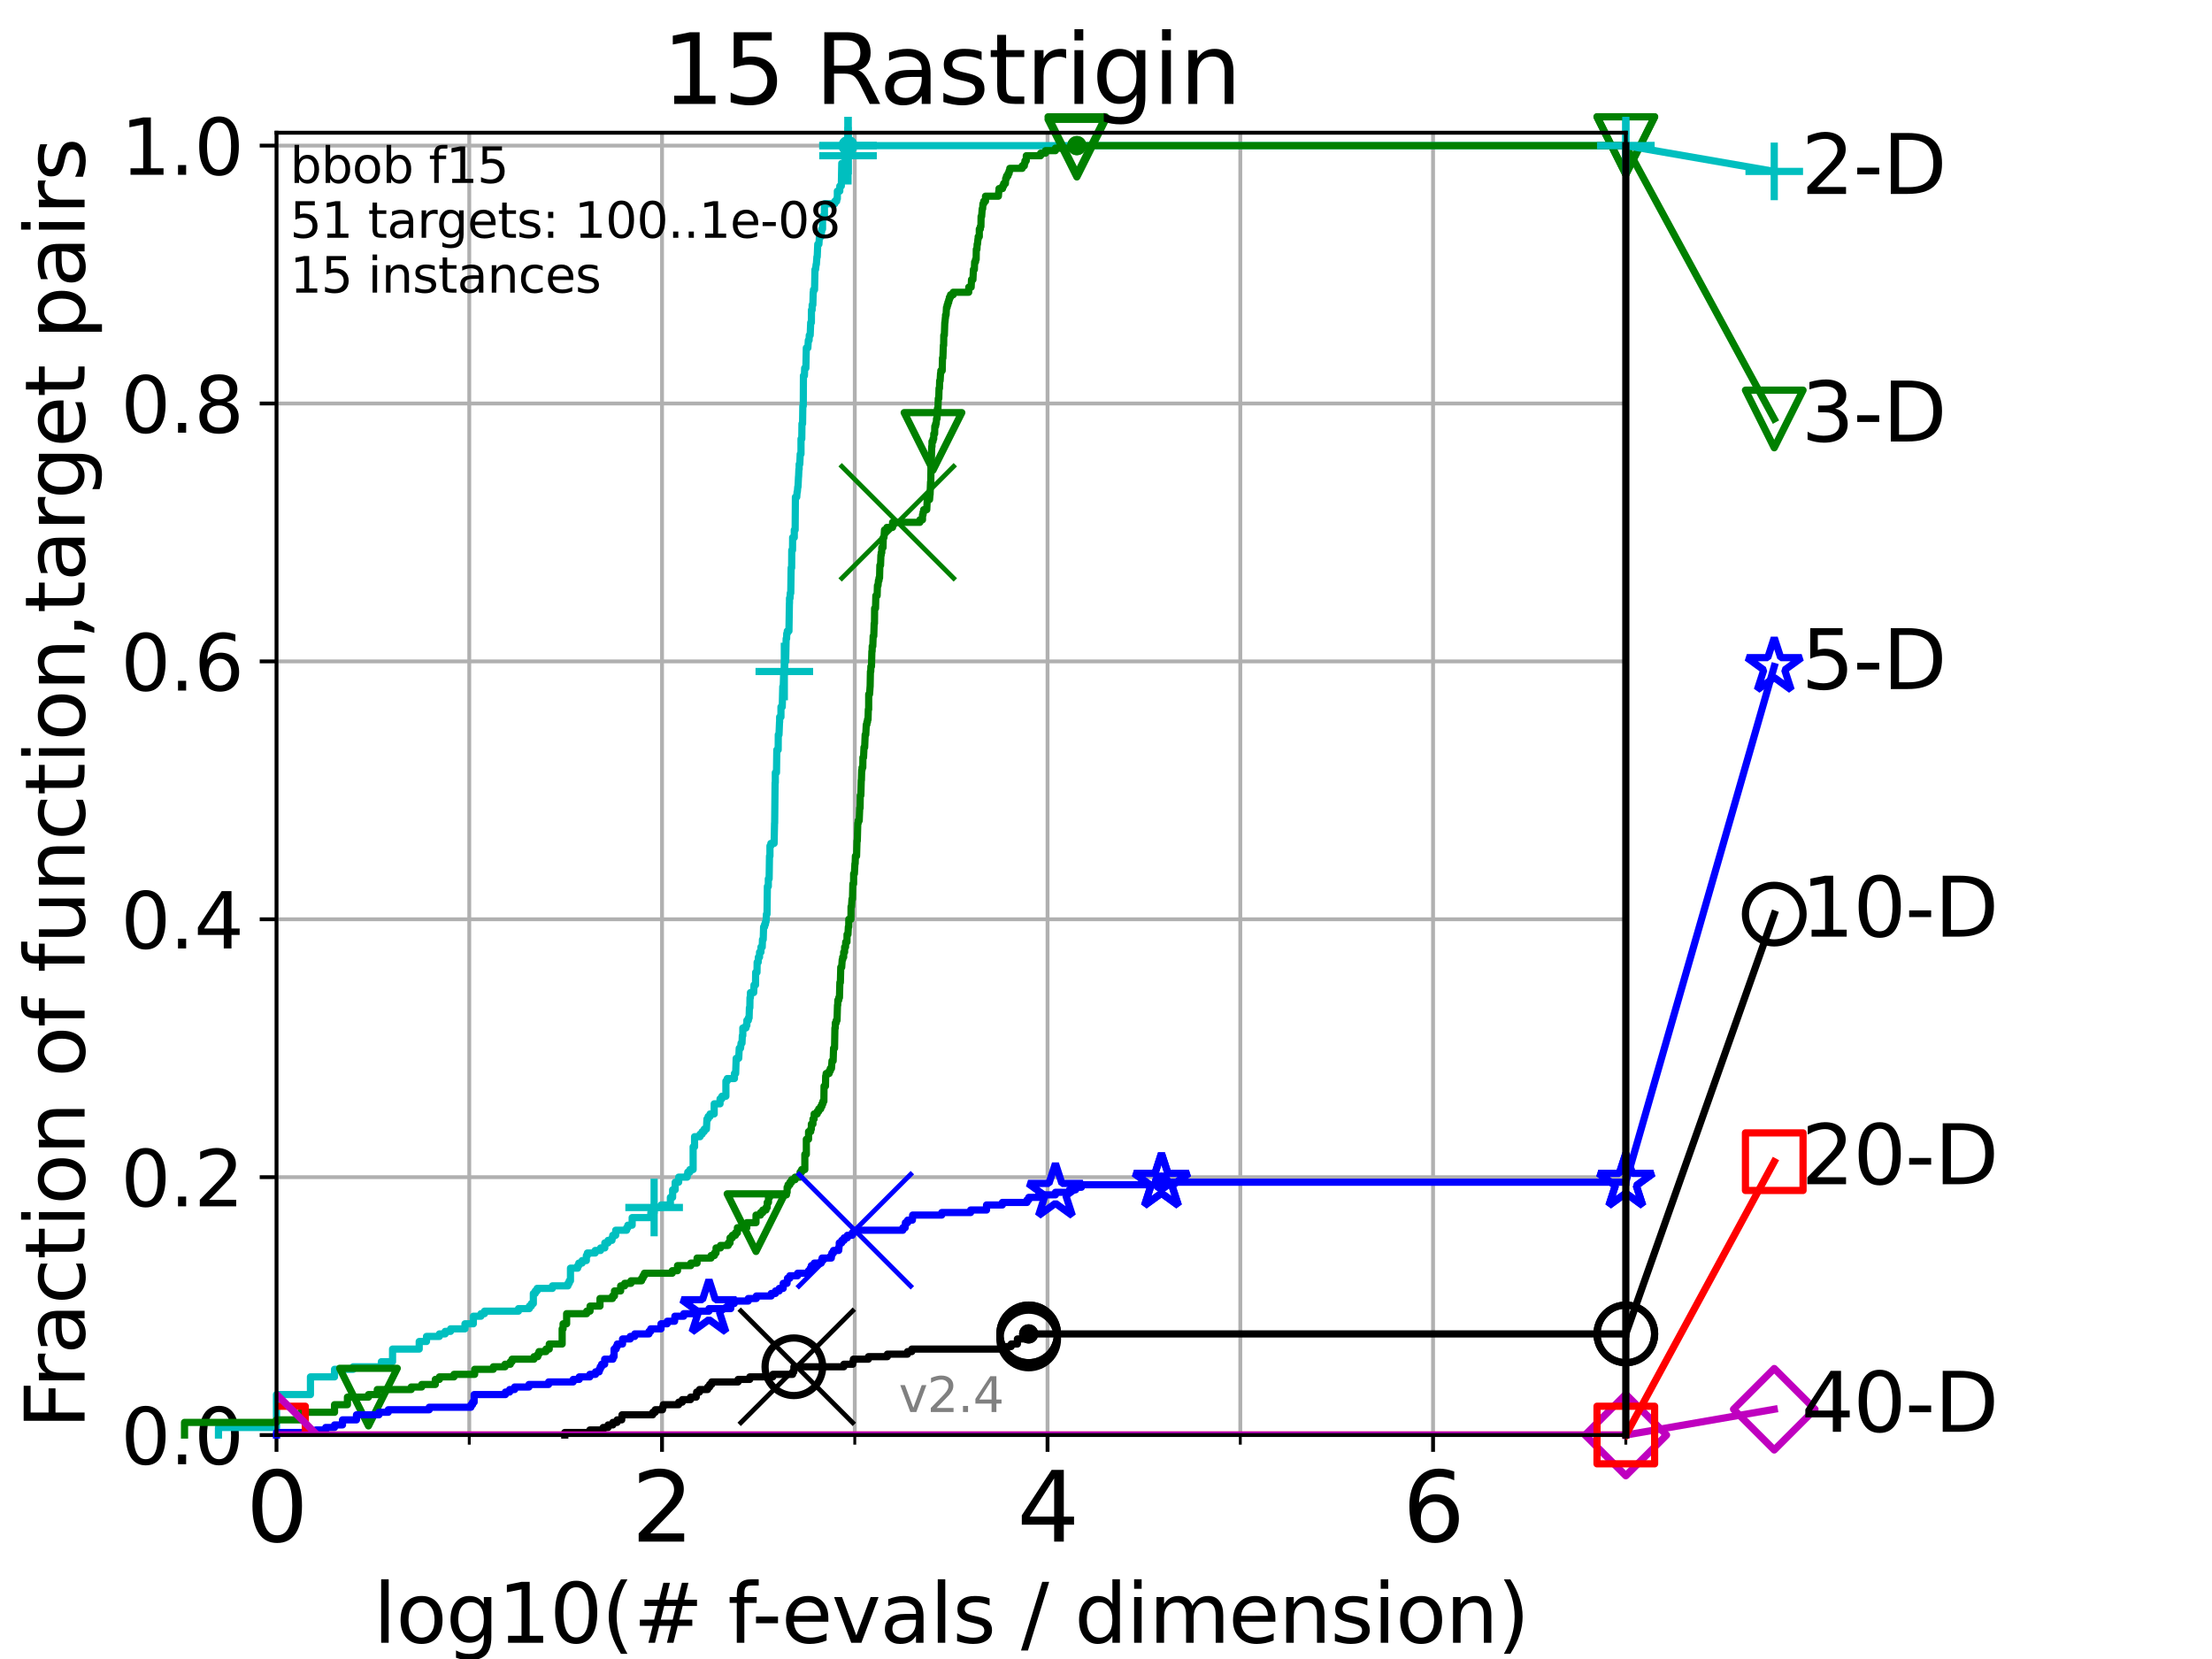 <?xml version="1.0" encoding="utf-8" standalone="no"?>
<!DOCTYPE svg PUBLIC "-//W3C//DTD SVG 1.1//EN"
  "http://www.w3.org/Graphics/SVG/1.1/DTD/svg11.dtd">
<svg height="345.6pt" version="1.1" viewBox="0 0 460.8 345.6" width="460.8pt" xmlns="http://www.w3.org/2000/svg" xmlns:xlink="http://www.w3.org/1999/xlink">
 <defs>
  <style type="text/css">*{stroke-linecap:butt;stroke-linejoin:round;}</style>
 </defs>
 <g id="figure_1">
  <g id="patch_1">
   <path d="M 0 345.6 
L 460.8 345.6 
L 460.8 0 
L 0 0 
z
" style="fill:#ffffff;"/>
  </g>
  <g id="axes_1">
   <g id="patch_2">
    <path d="M 57.6 298.944 
L 338.688 298.944 
L 338.688 27.648 
L 57.6 27.648 
z
" style="fill:#ffffff;"/>
   </g>
   <g id="matplotlib.axis_1">
    <g id="xtick_1">
     <g id="line2d_1">
      <path clip-path="url(#p7e3870d368)" d="M 57.6 298.944 
L 57.6 27.648 
" style="fill:none;stroke:#b0b0b0;stroke-linecap:square;stroke-width:0.8;"/>
     </g>
     <g id="line2d_2">
      <defs>
       <path d="M 0 0 
L 0 3.5 
" id="mac16ff1227" style="stroke:#000000;stroke-width:0.8;"/>
      </defs>
      <g>
       <use style="stroke:#000000;stroke-width:0.8;" x="57.6" xlink:href="#mac16ff1227" y="298.944"/>
      </g>
     </g>
     <g id="text_1">
      <!-- 0 -->
      <g transform="translate(51.237 321.141)scale(0.2 -0.2)">
       <defs>
        <path d="M 2034 4250 
Q 1547 4250 1301 3770 
Q 1056 3291 1056 2328 
Q 1056 1369 1301 889 
Q 1547 409 2034 409 
Q 2525 409 2770 889 
Q 3016 1369 3016 2328 
Q 3016 3291 2770 3770 
Q 2525 4250 2034 4250 
z
M 2034 4750 
Q 2819 4750 3233 4129 
Q 3647 3509 3647 2328 
Q 3647 1150 3233 529 
Q 2819 -91 2034 -91 
Q 1250 -91 836 529 
Q 422 1150 422 2328 
Q 422 3509 836 4129 
Q 1250 4750 2034 4750 
z
" id="DejaVuSans-30" transform="scale(0.016)"/>
       </defs>
       <use xlink:href="#DejaVuSans-30"/>
      </g>
     </g>
    </g>
    <g id="xtick_2">
     <g id="line2d_3">
      <path clip-path="url(#p7e3870d368)" d="M 137.911 298.944 
L 137.911 27.648 
" style="fill:none;stroke:#b0b0b0;stroke-linecap:square;stroke-width:0.8;"/>
     </g>
     <g id="line2d_4">
      <g>
       <use style="stroke:#000000;stroke-width:0.8;" x="137.911" xlink:href="#mac16ff1227" y="298.944"/>
      </g>
     </g>
     <g id="text_2">
      <!-- 2 -->
      <g transform="translate(131.548 321.141)scale(0.2 -0.2)">
       <defs>
        <path d="M 1228 531 
L 3431 531 
L 3431 0 
L 469 0 
L 469 531 
Q 828 903 1448 1529 
Q 2069 2156 2228 2338 
Q 2531 2678 2651 2914 
Q 2772 3150 2772 3378 
Q 2772 3750 2511 3984 
Q 2250 4219 1831 4219 
Q 1534 4219 1204 4116 
Q 875 4013 500 3803 
L 500 4441 
Q 881 4594 1212 4672 
Q 1544 4750 1819 4750 
Q 2544 4750 2975 4387 
Q 3406 4025 3406 3419 
Q 3406 3131 3298 2873 
Q 3191 2616 2906 2266 
Q 2828 2175 2409 1742 
Q 1991 1309 1228 531 
z
" id="DejaVuSans-32" transform="scale(0.016)"/>
       </defs>
       <use xlink:href="#DejaVuSans-32"/>
      </g>
     </g>
    </g>
    <g id="xtick_3">
     <g id="line2d_5">
      <path clip-path="url(#p7e3870d368)" d="M 218.222 298.944 
L 218.222 27.648 
" style="fill:none;stroke:#b0b0b0;stroke-linecap:square;stroke-width:0.8;"/>
     </g>
     <g id="line2d_6">
      <g>
       <use style="stroke:#000000;stroke-width:0.8;" x="218.222" xlink:href="#mac16ff1227" y="298.944"/>
      </g>
     </g>
     <g id="text_3">
      <!-- 4 -->
      <g transform="translate(211.859 321.141)scale(0.2 -0.2)">
       <defs>
        <path d="M 2419 4116 
L 825 1625 
L 2419 1625 
L 2419 4116 
z
M 2253 4666 
L 3047 4666 
L 3047 1625 
L 3713 1625 
L 3713 1100 
L 3047 1100 
L 3047 0 
L 2419 0 
L 2419 1100 
L 313 1100 
L 313 1709 
L 2253 4666 
z
" id="DejaVuSans-34" transform="scale(0.016)"/>
       </defs>
       <use xlink:href="#DejaVuSans-34"/>
      </g>
     </g>
    </g>
    <g id="xtick_4">
     <g id="line2d_7">
      <path clip-path="url(#p7e3870d368)" d="M 298.533 298.944 
L 298.533 27.648 
" style="fill:none;stroke:#b0b0b0;stroke-linecap:square;stroke-width:0.8;"/>
     </g>
     <g id="line2d_8">
      <g>
       <use style="stroke:#000000;stroke-width:0.8;" x="298.533" xlink:href="#mac16ff1227" y="298.944"/>
      </g>
     </g>
     <g id="text_4">
      <!-- 6 -->
      <g transform="translate(292.17 321.141)scale(0.2 -0.2)">
       <defs>
        <path d="M 2113 2584 
Q 1688 2584 1439 2293 
Q 1191 2003 1191 1497 
Q 1191 994 1439 701 
Q 1688 409 2113 409 
Q 2538 409 2786 701 
Q 3034 994 3034 1497 
Q 3034 2003 2786 2293 
Q 2538 2584 2113 2584 
z
M 3366 4563 
L 3366 3988 
Q 3128 4100 2886 4159 
Q 2644 4219 2406 4219 
Q 1781 4219 1451 3797 
Q 1122 3375 1075 2522 
Q 1259 2794 1537 2939 
Q 1816 3084 2150 3084 
Q 2853 3084 3261 2657 
Q 3669 2231 3669 1497 
Q 3669 778 3244 343 
Q 2819 -91 2113 -91 
Q 1303 -91 875 529 
Q 447 1150 447 2328 
Q 447 3434 972 4092 
Q 1497 4750 2381 4750 
Q 2619 4750 2861 4703 
Q 3103 4656 3366 4563 
z
" id="DejaVuSans-36" transform="scale(0.016)"/>
       </defs>
       <use xlink:href="#DejaVuSans-36"/>
      </g>
     </g>
    </g>
    <g id="xtick_5">
     <g id="line2d_9">
      <path clip-path="url(#p7e3870d368)" d="M 97.755 298.944 
L 97.755 27.648 
" style="fill:none;stroke:#b0b0b0;stroke-linecap:square;stroke-width:0.8;"/>
     </g>
     <g id="line2d_10">
      <defs>
       <path d="M 0 0 
L 0 2 
" id="m317d354467" style="stroke:#000000;stroke-width:0.6;"/>
      </defs>
      <g>
       <use style="stroke:#000000;stroke-width:0.6;" x="97.755" xlink:href="#m317d354467" y="298.944"/>
      </g>
     </g>
    </g>
    <g id="xtick_6">
     <g id="line2d_11">
      <path clip-path="url(#p7e3870d368)" d="M 178.066 298.944 
L 178.066 27.648 
" style="fill:none;stroke:#b0b0b0;stroke-linecap:square;stroke-width:0.8;"/>
     </g>
     <g id="line2d_12">
      <g>
       <use style="stroke:#000000;stroke-width:0.6;" x="178.066" xlink:href="#m317d354467" y="298.944"/>
      </g>
     </g>
    </g>
    <g id="xtick_7">
     <g id="line2d_13">
      <path clip-path="url(#p7e3870d368)" d="M 258.377 298.944 
L 258.377 27.648 
" style="fill:none;stroke:#b0b0b0;stroke-linecap:square;stroke-width:0.8;"/>
     </g>
     <g id="line2d_14">
      <g>
       <use style="stroke:#000000;stroke-width:0.6;" x="258.377" xlink:href="#m317d354467" y="298.944"/>
      </g>
     </g>
    </g>
    <g id="xtick_8">
     <g id="line2d_15">
      <path clip-path="url(#p7e3870d368)" d="M 338.688 298.944 
L 338.688 27.648 
" style="fill:none;stroke:#b0b0b0;stroke-linecap:square;stroke-width:0.8;"/>
     </g>
     <g id="line2d_16">
      <g>
       <use style="stroke:#000000;stroke-width:0.6;" x="338.688" xlink:href="#m317d354467" y="298.944"/>
      </g>
     </g>
    </g>
    <g id="text_5">
     <!-- log10(# f-evals / dimension) -->
     <g transform="translate(77.764 342.218)scale(0.17 -0.17)">
      <defs>
       <path d="M 603 4863 
L 1178 4863 
L 1178 0 
L 603 0 
L 603 4863 
z
" id="DejaVuSans-6c" transform="scale(0.016)"/>
       <path d="M 1959 3097 
Q 1497 3097 1228 2736 
Q 959 2375 959 1747 
Q 959 1119 1226 758 
Q 1494 397 1959 397 
Q 2419 397 2687 759 
Q 2956 1122 2956 1747 
Q 2956 2369 2687 2733 
Q 2419 3097 1959 3097 
z
M 1959 3584 
Q 2709 3584 3137 3096 
Q 3566 2609 3566 1747 
Q 3566 888 3137 398 
Q 2709 -91 1959 -91 
Q 1206 -91 779 398 
Q 353 888 353 1747 
Q 353 2609 779 3096 
Q 1206 3584 1959 3584 
z
" id="DejaVuSans-6f" transform="scale(0.016)"/>
       <path d="M 2906 1791 
Q 2906 2416 2648 2759 
Q 2391 3103 1925 3103 
Q 1463 3103 1205 2759 
Q 947 2416 947 1791 
Q 947 1169 1205 825 
Q 1463 481 1925 481 
Q 2391 481 2648 825 
Q 2906 1169 2906 1791 
z
M 3481 434 
Q 3481 -459 3084 -895 
Q 2688 -1331 1869 -1331 
Q 1566 -1331 1297 -1286 
Q 1028 -1241 775 -1147 
L 775 -588 
Q 1028 -725 1275 -790 
Q 1522 -856 1778 -856 
Q 2344 -856 2625 -561 
Q 2906 -266 2906 331 
L 2906 616 
Q 2728 306 2450 153 
Q 2172 0 1784 0 
Q 1141 0 747 490 
Q 353 981 353 1791 
Q 353 2603 747 3093 
Q 1141 3584 1784 3584 
Q 2172 3584 2450 3431 
Q 2728 3278 2906 2969 
L 2906 3500 
L 3481 3500 
L 3481 434 
z
" id="DejaVuSans-67" transform="scale(0.016)"/>
       <path d="M 794 531 
L 1825 531 
L 1825 4091 
L 703 3866 
L 703 4441 
L 1819 4666 
L 2450 4666 
L 2450 531 
L 3481 531 
L 3481 0 
L 794 0 
L 794 531 
z
" id="DejaVuSans-31" transform="scale(0.016)"/>
       <path d="M 1984 4856 
Q 1566 4138 1362 3434 
Q 1159 2731 1159 2009 
Q 1159 1288 1364 580 
Q 1569 -128 1984 -844 
L 1484 -844 
Q 1016 -109 783 600 
Q 550 1309 550 2009 
Q 550 2706 781 3412 
Q 1013 4119 1484 4856 
L 1984 4856 
z
" id="DejaVuSans-28" transform="scale(0.016)"/>
       <path d="M 3272 2816 
L 2363 2816 
L 2100 1772 
L 3016 1772 
L 3272 2816 
z
M 2803 4594 
L 2478 3297 
L 3391 3297 
L 3719 4594 
L 4219 4594 
L 3897 3297 
L 4872 3297 
L 4872 2816 
L 3775 2816 
L 3519 1772 
L 4513 1772 
L 4513 1294 
L 3397 1294 
L 3072 0 
L 2572 0 
L 2894 1294 
L 1978 1294 
L 1656 0 
L 1153 0 
L 1478 1294 
L 494 1294 
L 494 1772 
L 1594 1772 
L 1856 2816 
L 850 2816 
L 850 3297 
L 1978 3297 
L 2297 4594 
L 2803 4594 
z
" id="DejaVuSans-23" transform="scale(0.016)"/>
       <path id="DejaVuSans-20" transform="scale(0.016)"/>
       <path d="M 2375 4863 
L 2375 4384 
L 1825 4384 
Q 1516 4384 1395 4259 
Q 1275 4134 1275 3809 
L 1275 3500 
L 2222 3500 
L 2222 3053 
L 1275 3053 
L 1275 0 
L 697 0 
L 697 3053 
L 147 3053 
L 147 3500 
L 697 3500 
L 697 3744 
Q 697 4328 969 4595 
Q 1241 4863 1831 4863 
L 2375 4863 
z
" id="DejaVuSans-66" transform="scale(0.016)"/>
       <path d="M 313 2009 
L 1997 2009 
L 1997 1497 
L 313 1497 
L 313 2009 
z
" id="DejaVuSans-2d" transform="scale(0.016)"/>
       <path d="M 3597 1894 
L 3597 1613 
L 953 1613 
Q 991 1019 1311 708 
Q 1631 397 2203 397 
Q 2534 397 2845 478 
Q 3156 559 3463 722 
L 3463 178 
Q 3153 47 2828 -22 
Q 2503 -91 2169 -91 
Q 1331 -91 842 396 
Q 353 884 353 1716 
Q 353 2575 817 3079 
Q 1281 3584 2069 3584 
Q 2775 3584 3186 3129 
Q 3597 2675 3597 1894 
z
M 3022 2063 
Q 3016 2534 2758 2815 
Q 2500 3097 2075 3097 
Q 1594 3097 1305 2825 
Q 1016 2553 972 2059 
L 3022 2063 
z
" id="DejaVuSans-65" transform="scale(0.016)"/>
       <path d="M 191 3500 
L 800 3500 
L 1894 563 
L 2988 3500 
L 3597 3500 
L 2284 0 
L 1503 0 
L 191 3500 
z
" id="DejaVuSans-76" transform="scale(0.016)"/>
       <path d="M 2194 1759 
Q 1497 1759 1228 1600 
Q 959 1441 959 1056 
Q 959 750 1161 570 
Q 1363 391 1709 391 
Q 2188 391 2477 730 
Q 2766 1069 2766 1631 
L 2766 1759 
L 2194 1759 
z
M 3341 1997 
L 3341 0 
L 2766 0 
L 2766 531 
Q 2569 213 2275 61 
Q 1981 -91 1556 -91 
Q 1019 -91 701 211 
Q 384 513 384 1019 
Q 384 1609 779 1909 
Q 1175 2209 1959 2209 
L 2766 2209 
L 2766 2266 
Q 2766 2663 2505 2880 
Q 2244 3097 1772 3097 
Q 1472 3097 1187 3025 
Q 903 2953 641 2809 
L 641 3341 
Q 956 3463 1253 3523 
Q 1550 3584 1831 3584 
Q 2591 3584 2966 3190 
Q 3341 2797 3341 1997 
z
" id="DejaVuSans-61" transform="scale(0.016)"/>
       <path d="M 2834 3397 
L 2834 2853 
Q 2591 2978 2328 3040 
Q 2066 3103 1784 3103 
Q 1356 3103 1142 2972 
Q 928 2841 928 2578 
Q 928 2378 1081 2264 
Q 1234 2150 1697 2047 
L 1894 2003 
Q 2506 1872 2764 1633 
Q 3022 1394 3022 966 
Q 3022 478 2636 193 
Q 2250 -91 1575 -91 
Q 1294 -91 989 -36 
Q 684 19 347 128 
L 347 722 
Q 666 556 975 473 
Q 1284 391 1588 391 
Q 1994 391 2212 530 
Q 2431 669 2431 922 
Q 2431 1156 2273 1281 
Q 2116 1406 1581 1522 
L 1381 1569 
Q 847 1681 609 1914 
Q 372 2147 372 2553 
Q 372 3047 722 3315 
Q 1072 3584 1716 3584 
Q 2034 3584 2315 3537 
Q 2597 3491 2834 3397 
z
" id="DejaVuSans-73" transform="scale(0.016)"/>
       <path d="M 1625 4666 
L 2156 4666 
L 531 -594 
L 0 -594 
L 1625 4666 
z
" id="DejaVuSans-2f" transform="scale(0.016)"/>
       <path d="M 2906 2969 
L 2906 4863 
L 3481 4863 
L 3481 0 
L 2906 0 
L 2906 525 
Q 2725 213 2448 61 
Q 2172 -91 1784 -91 
Q 1150 -91 751 415 
Q 353 922 353 1747 
Q 353 2572 751 3078 
Q 1150 3584 1784 3584 
Q 2172 3584 2448 3432 
Q 2725 3281 2906 2969 
z
M 947 1747 
Q 947 1113 1208 752 
Q 1469 391 1925 391 
Q 2381 391 2643 752 
Q 2906 1113 2906 1747 
Q 2906 2381 2643 2742 
Q 2381 3103 1925 3103 
Q 1469 3103 1208 2742 
Q 947 2381 947 1747 
z
" id="DejaVuSans-64" transform="scale(0.016)"/>
       <path d="M 603 3500 
L 1178 3500 
L 1178 0 
L 603 0 
L 603 3500 
z
M 603 4863 
L 1178 4863 
L 1178 4134 
L 603 4134 
L 603 4863 
z
" id="DejaVuSans-69" transform="scale(0.016)"/>
       <path d="M 3328 2828 
Q 3544 3216 3844 3400 
Q 4144 3584 4550 3584 
Q 5097 3584 5394 3201 
Q 5691 2819 5691 2113 
L 5691 0 
L 5113 0 
L 5113 2094 
Q 5113 2597 4934 2840 
Q 4756 3084 4391 3084 
Q 3944 3084 3684 2787 
Q 3425 2491 3425 1978 
L 3425 0 
L 2847 0 
L 2847 2094 
Q 2847 2600 2669 2842 
Q 2491 3084 2119 3084 
Q 1678 3084 1418 2786 
Q 1159 2488 1159 1978 
L 1159 0 
L 581 0 
L 581 3500 
L 1159 3500 
L 1159 2956 
Q 1356 3278 1631 3431 
Q 1906 3584 2284 3584 
Q 2666 3584 2933 3390 
Q 3200 3197 3328 2828 
z
" id="DejaVuSans-6d" transform="scale(0.016)"/>
       <path d="M 3513 2113 
L 3513 0 
L 2938 0 
L 2938 2094 
Q 2938 2591 2744 2837 
Q 2550 3084 2163 3084 
Q 1697 3084 1428 2787 
Q 1159 2491 1159 1978 
L 1159 0 
L 581 0 
L 581 3500 
L 1159 3500 
L 1159 2956 
Q 1366 3272 1645 3428 
Q 1925 3584 2291 3584 
Q 2894 3584 3203 3211 
Q 3513 2838 3513 2113 
z
" id="DejaVuSans-6e" transform="scale(0.016)"/>
       <path d="M 513 4856 
L 1013 4856 
Q 1481 4119 1714 3412 
Q 1947 2706 1947 2009 
Q 1947 1309 1714 600 
Q 1481 -109 1013 -844 
L 513 -844 
Q 928 -128 1133 580 
Q 1338 1288 1338 2009 
Q 1338 2731 1133 3434 
Q 928 4138 513 4856 
z
" id="DejaVuSans-29" transform="scale(0.016)"/>
      </defs>
      <use xlink:href="#DejaVuSans-6c"/>
      <use x="27.783" xlink:href="#DejaVuSans-6f"/>
      <use x="88.965" xlink:href="#DejaVuSans-67"/>
      <use x="152.441" xlink:href="#DejaVuSans-31"/>
      <use x="216.064" xlink:href="#DejaVuSans-30"/>
      <use x="279.688" xlink:href="#DejaVuSans-28"/>
      <use x="318.701" xlink:href="#DejaVuSans-23"/>
      <use x="402.49" xlink:href="#DejaVuSans-20"/>
      <use x="434.277" xlink:href="#DejaVuSans-66"/>
      <use x="463.982" xlink:href="#DejaVuSans-2d"/>
      <use x="500.066" xlink:href="#DejaVuSans-65"/>
      <use x="561.59" xlink:href="#DejaVuSans-76"/>
      <use x="620.77" xlink:href="#DejaVuSans-61"/>
      <use x="682.049" xlink:href="#DejaVuSans-6c"/>
      <use x="709.832" xlink:href="#DejaVuSans-73"/>
      <use x="761.932" xlink:href="#DejaVuSans-20"/>
      <use x="793.719" xlink:href="#DejaVuSans-2f"/>
      <use x="827.41" xlink:href="#DejaVuSans-20"/>
      <use x="859.197" xlink:href="#DejaVuSans-64"/>
      <use x="922.674" xlink:href="#DejaVuSans-69"/>
      <use x="950.457" xlink:href="#DejaVuSans-6d"/>
      <use x="1047.869" xlink:href="#DejaVuSans-65"/>
      <use x="1109.393" xlink:href="#DejaVuSans-6e"/>
      <use x="1172.771" xlink:href="#DejaVuSans-73"/>
      <use x="1224.871" xlink:href="#DejaVuSans-69"/>
      <use x="1252.654" xlink:href="#DejaVuSans-6f"/>
      <use x="1313.836" xlink:href="#DejaVuSans-6e"/>
      <use x="1377.215" xlink:href="#DejaVuSans-29"/>
     </g>
    </g>
   </g>
   <g id="matplotlib.axis_2">
    <g id="ytick_1">
     <g id="line2d_17">
      <path clip-path="url(#p7e3870d368)" d="M 57.6 298.944 
L 338.688 298.944 
" style="fill:none;stroke:#b0b0b0;stroke-linecap:square;stroke-width:0.8;"/>
     </g>
     <g id="line2d_18">
      <defs>
       <path d="M 0 0 
L -3.5 0 
" id="mb0f4b6ba6a" style="stroke:#000000;stroke-width:0.8;"/>
      </defs>
      <g>
       <use style="stroke:#000000;stroke-width:0.8;" x="57.6" xlink:href="#mb0f4b6ba6a" y="298.944"/>
      </g>
     </g>
     <g id="text_6">
      <!-- 0.0 -->
      <g transform="translate(25.155 305.023)scale(0.16 -0.16)">
       <defs>
        <path d="M 684 794 
L 1344 794 
L 1344 0 
L 684 0 
L 684 794 
z
" id="DejaVuSans-2e" transform="scale(0.016)"/>
       </defs>
       <use xlink:href="#DejaVuSans-30"/>
       <use x="63.623" xlink:href="#DejaVuSans-2e"/>
       <use x="95.41" xlink:href="#DejaVuSans-30"/>
      </g>
     </g>
    </g>
    <g id="ytick_2">
     <g id="line2d_19">
      <path clip-path="url(#p7e3870d368)" d="M 57.6 245.222 
L 338.688 245.222 
" style="fill:none;stroke:#b0b0b0;stroke-linecap:square;stroke-width:0.8;"/>
     </g>
     <g id="line2d_20">
      <g>
       <use style="stroke:#000000;stroke-width:0.8;" x="57.6" xlink:href="#mb0f4b6ba6a" y="245.222"/>
      </g>
     </g>
     <g id="text_7">
      <!-- 0.2 -->
      <g transform="translate(25.155 251.301)scale(0.16 -0.16)">
       <use xlink:href="#DejaVuSans-30"/>
       <use x="63.623" xlink:href="#DejaVuSans-2e"/>
       <use x="95.41" xlink:href="#DejaVuSans-32"/>
      </g>
     </g>
    </g>
    <g id="ytick_3">
     <g id="line2d_21">
      <path clip-path="url(#p7e3870d368)" d="M 57.6 191.5 
L 338.688 191.5 
" style="fill:none;stroke:#b0b0b0;stroke-linecap:square;stroke-width:0.8;"/>
     </g>
     <g id="line2d_22">
      <g>
       <use style="stroke:#000000;stroke-width:0.8;" x="57.6" xlink:href="#mb0f4b6ba6a" y="191.5"/>
      </g>
     </g>
     <g id="text_8">
      <!-- 0.4 -->
      <g transform="translate(25.155 197.579)scale(0.16 -0.16)">
       <use xlink:href="#DejaVuSans-30"/>
       <use x="63.623" xlink:href="#DejaVuSans-2e"/>
       <use x="95.41" xlink:href="#DejaVuSans-34"/>
      </g>
     </g>
    </g>
    <g id="ytick_4">
     <g id="line2d_23">
      <path clip-path="url(#p7e3870d368)" d="M 57.6 137.778 
L 338.688 137.778 
" style="fill:none;stroke:#b0b0b0;stroke-linecap:square;stroke-width:0.8;"/>
     </g>
     <g id="line2d_24">
      <g>
       <use style="stroke:#000000;stroke-width:0.8;" x="57.6" xlink:href="#mb0f4b6ba6a" y="137.778"/>
      </g>
     </g>
     <g id="text_9">
      <!-- 0.6 -->
      <g transform="translate(25.155 143.857)scale(0.16 -0.16)">
       <use xlink:href="#DejaVuSans-30"/>
       <use x="63.623" xlink:href="#DejaVuSans-2e"/>
       <use x="95.41" xlink:href="#DejaVuSans-36"/>
      </g>
     </g>
    </g>
    <g id="ytick_5">
     <g id="line2d_25">
      <path clip-path="url(#p7e3870d368)" d="M 57.6 84.056 
L 338.688 84.056 
" style="fill:none;stroke:#b0b0b0;stroke-linecap:square;stroke-width:0.8;"/>
     </g>
     <g id="line2d_26">
      <g>
       <use style="stroke:#000000;stroke-width:0.8;" x="57.6" xlink:href="#mb0f4b6ba6a" y="84.056"/>
      </g>
     </g>
     <g id="text_10">
      <!-- 0.8 -->
      <g transform="translate(25.155 90.135)scale(0.16 -0.16)">
       <defs>
        <path d="M 2034 2216 
Q 1584 2216 1326 1975 
Q 1069 1734 1069 1313 
Q 1069 891 1326 650 
Q 1584 409 2034 409 
Q 2484 409 2743 651 
Q 3003 894 3003 1313 
Q 3003 1734 2745 1975 
Q 2488 2216 2034 2216 
z
M 1403 2484 
Q 997 2584 770 2862 
Q 544 3141 544 3541 
Q 544 4100 942 4425 
Q 1341 4750 2034 4750 
Q 2731 4750 3128 4425 
Q 3525 4100 3525 3541 
Q 3525 3141 3298 2862 
Q 3072 2584 2669 2484 
Q 3125 2378 3379 2068 
Q 3634 1759 3634 1313 
Q 3634 634 3220 271 
Q 2806 -91 2034 -91 
Q 1263 -91 848 271 
Q 434 634 434 1313 
Q 434 1759 690 2068 
Q 947 2378 1403 2484 
z
M 1172 3481 
Q 1172 3119 1398 2916 
Q 1625 2713 2034 2713 
Q 2441 2713 2670 2916 
Q 2900 3119 2900 3481 
Q 2900 3844 2670 4047 
Q 2441 4250 2034 4250 
Q 1625 4250 1398 4047 
Q 1172 3844 1172 3481 
z
" id="DejaVuSans-38" transform="scale(0.016)"/>
       </defs>
       <use xlink:href="#DejaVuSans-30"/>
       <use x="63.623" xlink:href="#DejaVuSans-2e"/>
       <use x="95.41" xlink:href="#DejaVuSans-38"/>
      </g>
     </g>
    </g>
    <g id="ytick_6">
     <g id="line2d_27">
      <path clip-path="url(#p7e3870d368)" d="M 57.6 30.334 
L 338.688 30.334 
" style="fill:none;stroke:#b0b0b0;stroke-linecap:square;stroke-width:0.8;"/>
     </g>
     <g id="line2d_28">
      <g>
       <use style="stroke:#000000;stroke-width:0.8;" x="57.6" xlink:href="#mb0f4b6ba6a" y="30.334"/>
      </g>
     </g>
     <g id="text_11">
      <!-- 1.0 -->
      <g transform="translate(25.155 36.413)scale(0.16 -0.16)">
       <use xlink:href="#DejaVuSans-31"/>
       <use x="63.623" xlink:href="#DejaVuSans-2e"/>
       <use x="95.41" xlink:href="#DejaVuSans-30"/>
      </g>
     </g>
    </g>
    <g id="text_12">
     <!-- Fraction of function,target pairs -->
     <g transform="translate(17.62 297.681)rotate(-90)scale(0.17 -0.17)">
      <defs>
       <path d="M 628 4666 
L 3309 4666 
L 3309 4134 
L 1259 4134 
L 1259 2759 
L 3109 2759 
L 3109 2228 
L 1259 2228 
L 1259 0 
L 628 0 
L 628 4666 
z
" id="DejaVuSans-46" transform="scale(0.016)"/>
       <path d="M 2631 2963 
Q 2534 3019 2420 3045 
Q 2306 3072 2169 3072 
Q 1681 3072 1420 2755 
Q 1159 2438 1159 1844 
L 1159 0 
L 581 0 
L 581 3500 
L 1159 3500 
L 1159 2956 
Q 1341 3275 1631 3429 
Q 1922 3584 2338 3584 
Q 2397 3584 2469 3576 
Q 2541 3569 2628 3553 
L 2631 2963 
z
" id="DejaVuSans-72" transform="scale(0.016)"/>
       <path d="M 3122 3366 
L 3122 2828 
Q 2878 2963 2633 3030 
Q 2388 3097 2138 3097 
Q 1578 3097 1268 2742 
Q 959 2388 959 1747 
Q 959 1106 1268 751 
Q 1578 397 2138 397 
Q 2388 397 2633 464 
Q 2878 531 3122 666 
L 3122 134 
Q 2881 22 2623 -34 
Q 2366 -91 2075 -91 
Q 1284 -91 818 406 
Q 353 903 353 1747 
Q 353 2603 823 3093 
Q 1294 3584 2113 3584 
Q 2378 3584 2631 3529 
Q 2884 3475 3122 3366 
z
" id="DejaVuSans-63" transform="scale(0.016)"/>
       <path d="M 1172 4494 
L 1172 3500 
L 2356 3500 
L 2356 3053 
L 1172 3053 
L 1172 1153 
Q 1172 725 1289 603 
Q 1406 481 1766 481 
L 2356 481 
L 2356 0 
L 1766 0 
Q 1100 0 847 248 
Q 594 497 594 1153 
L 594 3053 
L 172 3053 
L 172 3500 
L 594 3500 
L 594 4494 
L 1172 4494 
z
" id="DejaVuSans-74" transform="scale(0.016)"/>
       <path d="M 544 1381 
L 544 3500 
L 1119 3500 
L 1119 1403 
Q 1119 906 1312 657 
Q 1506 409 1894 409 
Q 2359 409 2629 706 
Q 2900 1003 2900 1516 
L 2900 3500 
L 3475 3500 
L 3475 0 
L 2900 0 
L 2900 538 
Q 2691 219 2414 64 
Q 2138 -91 1772 -91 
Q 1169 -91 856 284 
Q 544 659 544 1381 
z
M 1991 3584 
L 1991 3584 
z
" id="DejaVuSans-75" transform="scale(0.016)"/>
       <path d="M 750 794 
L 1409 794 
L 1409 256 
L 897 -744 
L 494 -744 
L 750 256 
L 750 794 
z
" id="DejaVuSans-2c" transform="scale(0.016)"/>
       <path d="M 1159 525 
L 1159 -1331 
L 581 -1331 
L 581 3500 
L 1159 3500 
L 1159 2969 
Q 1341 3281 1617 3432 
Q 1894 3584 2278 3584 
Q 2916 3584 3314 3078 
Q 3713 2572 3713 1747 
Q 3713 922 3314 415 
Q 2916 -91 2278 -91 
Q 1894 -91 1617 61 
Q 1341 213 1159 525 
z
M 3116 1747 
Q 3116 2381 2855 2742 
Q 2594 3103 2138 3103 
Q 1681 3103 1420 2742 
Q 1159 2381 1159 1747 
Q 1159 1113 1420 752 
Q 1681 391 2138 391 
Q 2594 391 2855 752 
Q 3116 1113 3116 1747 
z
" id="DejaVuSans-70" transform="scale(0.016)"/>
      </defs>
      <use xlink:href="#DejaVuSans-46"/>
      <use x="50.27" xlink:href="#DejaVuSans-72"/>
      <use x="91.383" xlink:href="#DejaVuSans-61"/>
      <use x="152.662" xlink:href="#DejaVuSans-63"/>
      <use x="207.643" xlink:href="#DejaVuSans-74"/>
      <use x="246.852" xlink:href="#DejaVuSans-69"/>
      <use x="274.635" xlink:href="#DejaVuSans-6f"/>
      <use x="335.816" xlink:href="#DejaVuSans-6e"/>
      <use x="399.195" xlink:href="#DejaVuSans-20"/>
      <use x="430.982" xlink:href="#DejaVuSans-6f"/>
      <use x="492.164" xlink:href="#DejaVuSans-66"/>
      <use x="527.369" xlink:href="#DejaVuSans-20"/>
      <use x="559.156" xlink:href="#DejaVuSans-66"/>
      <use x="594.361" xlink:href="#DejaVuSans-75"/>
      <use x="657.74" xlink:href="#DejaVuSans-6e"/>
      <use x="721.119" xlink:href="#DejaVuSans-63"/>
      <use x="776.1" xlink:href="#DejaVuSans-74"/>
      <use x="815.309" xlink:href="#DejaVuSans-69"/>
      <use x="843.092" xlink:href="#DejaVuSans-6f"/>
      <use x="904.273" xlink:href="#DejaVuSans-6e"/>
      <use x="967.652" xlink:href="#DejaVuSans-2c"/>
      <use x="999.439" xlink:href="#DejaVuSans-74"/>
      <use x="1038.648" xlink:href="#DejaVuSans-61"/>
      <use x="1099.928" xlink:href="#DejaVuSans-72"/>
      <use x="1139.291" xlink:href="#DejaVuSans-67"/>
      <use x="1202.768" xlink:href="#DejaVuSans-65"/>
      <use x="1264.291" xlink:href="#DejaVuSans-74"/>
      <use x="1303.5" xlink:href="#DejaVuSans-20"/>
      <use x="1335.287" xlink:href="#DejaVuSans-70"/>
      <use x="1398.764" xlink:href="#DejaVuSans-61"/>
      <use x="1460.043" xlink:href="#DejaVuSans-69"/>
      <use x="1487.826" xlink:href="#DejaVuSans-72"/>
      <use x="1528.939" xlink:href="#DejaVuSans-73"/>
     </g>
    </g>
   </g>
   <g id="line2d_29">
    <defs>
     <path d="M 0 1.5 
C 0.398 1.5 0.779 1.342 1.061 1.061 
C 1.342 0.779 1.5 0.398 1.5 0 
C 1.5 -0.398 1.342 -0.779 1.061 -1.061 
C 0.779 -1.342 0.398 -1.5 0 -1.5 
C -0.398 -1.5 -0.779 -1.342 -1.061 -1.061 
C -1.342 -0.779 -1.5 -0.398 -1.5 0 
C -1.5 0.398 -1.342 0.779 -1.061 1.061 
C -0.779 1.342 -0.398 1.5 0 1.5 
z
" id="m975cfe5cd5" style="stroke:#00bfbf;"/>
    </defs>
    <g>
     <use style="fill:#00bfbf;stroke:#00bfbf;" x="176.659" xlink:href="#m975cfe5cd5" y="30.334"/>
     <use style="fill:#00bfbf;stroke:#00bfbf;" x="176.659" xlink:href="#m975cfe5cd5" y="30.334"/>
    </g>
   </g>
   <g id="line2d_30">
    <path d="M 45.512 298.944 
L 45.512 297.364 
L 57.6 297.364 
L 57.6 290.517 
L 64.671 290.517 
L 64.671 286.83 
L 69.688 286.83 
L 69.688 285.25 
L 73.579 285.25 
L 73.579 284.723 
L 79.447 284.723 
L 79.447 283.67 
L 81.776 283.67 
L 81.776 281.037 
L 87.33 281.037 
L 87.33 279.457 
L 88.847 279.457 
L 88.847 278.403 
L 91.535 278.403 
L 91.535 277.877 
L 92.738 277.877 
L 92.738 277.35 
L 93.864 277.35 
L 93.864 276.823 
L 96.861 276.823 
L 96.861 275.77 
L 98.606 275.77 
L 98.606 274.19 
L 100.193 274.19 
L 100.193 273.663 
L 100.935 273.663 
L 100.935 273.136 
L 108.006 273.136 
L 108.006 272.61 
L 110.274 272.61 
L 110.274 272.083 
L 110.694 272.083 
L 110.694 271.556 
L 111.105 271.556 
L 111.105 269.45 
L 111.506 269.45 
L 111.506 268.923 
L 111.897 268.923 
L 111.897 268.396 
L 115.077 268.396 
L 115.077 267.87 
L 118.31 267.87 
L 118.31 267.343 
L 118.577 267.343 
L 118.577 266.816 
L 118.839 266.816 
L 118.839 264.183 
L 120.335 264.183 
L 120.335 263.656 
L 120.572 263.656 
L 120.572 263.129 
L 121.265 263.129 
L 121.265 262.603 
L 122.148 262.603 
L 122.148 261.549 
L 122.362 261.549 
L 122.362 261.023 
L 123.985 261.023 
L 123.985 260.496 
L 125.111 260.496 
L 125.111 259.969 
L 125.996 259.969 
L 125.996 258.916 
L 126.674 258.916 
L 126.674 258.389 
L 127.485 258.389 
L 127.485 257.862 
L 127.643 257.862 
L 127.643 257.336 
L 128.26 257.336 
L 128.26 256.282 
L 130.532 256.282 
L 130.532 255.756 
L 130.796 255.756 
L 130.796 255.229 
L 131.691 255.229 
L 131.691 253.649 
L 135.582 253.649 
L 135.582 252.596 
L 136.266 252.596 
L 136.266 251.542 
L 137.736 251.542 
L 137.736 251.016 
L 139.652 251.016 
L 139.652 249.436 
L 140.119 249.436 
L 140.119 247.855 
L 140.649 247.855 
L 140.649 246.275 
L 141.379 246.275 
L 141.379 245.222 
L 143.144 245.222 
L 143.144 244.695 
L 143.273 244.695 
L 143.273 244.169 
L 143.716 244.169 
L 143.716 243.642 
L 144.391 243.642 
L 144.391 238.902 
L 144.689 238.902 
L 144.689 236.795 
L 145.833 236.795 
L 145.833 236.268 
L 146.27 236.268 
L 146.27 235.742 
L 146.697 235.742 
L 146.697 235.215 
L 147.165 235.215 
L 147.267 233.108 
L 147.52 233.108 
L 147.52 232.582 
L 147.918 232.582 
L 147.918 232.055 
L 148.78 232.055 
L 148.78 229.948 
L 149.999 229.948 
L 149.999 228.895 
L 150.387 228.895 
L 150.387 228.368 
L 151.219 228.368 
L 151.219 225.208 
L 151.502 225.208 
L 151.502 224.681 
L 152.996 224.681 
L 152.996 223.628 
L 153.251 223.628 
L 153.359 220.468 
L 153.89 220.468 
L 153.995 218.361 
L 154.27 218.361 
L 154.372 217.308 
L 154.574 217.308 
L 154.641 215.728 
L 154.741 215.728 
L 154.741 214.148 
L 155.393 214.148 
L 155.393 213.621 
L 155.584 213.621 
L 155.584 212.567 
L 155.898 212.567 
L 155.898 212.041 
L 156.053 212.041 
L 156.114 209.934 
L 156.206 209.934 
L 156.236 207.827 
L 156.328 207.827 
L 156.328 206.774 
L 157.012 206.774 
L 157.07 205.194 
L 157.387 205.194 
L 157.415 202.56 
L 157.698 202.56 
L 157.726 200.454 
L 157.948 200.454 
L 157.976 199.4 
L 158.223 199.4 
L 158.223 198.347 
L 158.519 198.347 
L 158.519 197.294 
L 158.785 197.294 
L 158.837 195.714 
L 158.994 195.714 
L 159.072 193.08 
L 159.278 193.08 
L 159.278 192.553 
L 159.457 192.553 
L 159.457 192.027 
L 159.583 192.027 
L 159.658 190.447 
L 159.783 190.447 
L 159.858 184.653 
L 160.055 184.653 
L 160.055 183.073 
L 160.225 183.073 
L 160.298 178.333 
L 160.394 178.333 
L 160.394 176.226 
L 160.585 176.226 
L 160.585 175.699 
L 161.261 175.699 
L 161.352 171.486 
L 161.375 171.486 
L 161.466 163.059 
L 161.511 163.059 
L 161.511 160.952 
L 161.757 160.952 
L 161.823 156.212 
L 162.109 156.212 
L 162.13 153.052 
L 162.282 153.052 
L 162.389 150.419 
L 162.411 150.419 
L 162.411 149.365 
L 162.687 149.365 
L 162.687 147.258 
L 162.958 147.258 
L 163.062 143.045 
L 163.165 143.045 
L 163.246 140.411 
L 163.389 140.411 
L 163.489 137.778 
L 163.67 137.778 
L 163.769 133.038 
L 163.867 133.038 
L 163.887 131.985 
L 164.005 131.985 
L 164.005 131.458 
L 164.353 131.458 
L 164.448 125.664 
L 164.467 125.664 
L 164.467 124.611 
L 164.581 124.611 
L 164.619 123.558 
L 164.731 123.558 
L 164.806 118.291 
L 164.918 118.291 
L 164.936 114.604 
L 165.102 114.604 
L 165.12 111.97 
L 165.465 111.97 
L 165.465 110.39 
L 165.644 110.39 
L 165.697 103.543 
L 165.978 103.543 
L 166.048 102.49 
L 166.1 102.49 
L 166.186 101.437 
L 166.238 101.437 
L 166.341 99.33 
L 166.358 99.33 
L 166.426 97.75 
L 166.477 97.75 
L 166.477 96.697 
L 166.612 96.697 
L 166.696 94.59 
L 166.862 94.59 
L 166.862 91.43 
L 167.027 91.43 
L 167.06 88.27 
L 167.191 88.27 
L 167.24 84.583 
L 167.337 84.583 
L 167.369 78.263 
L 167.577 78.263 
L 167.625 76.682 
L 167.877 76.682 
L 167.97 72.469 
L 168.294 72.469 
L 168.385 70.889 
L 168.552 70.889 
L 168.582 69.836 
L 168.776 69.836 
L 168.88 67.202 
L 169.027 67.202 
L 169.041 64.569 
L 169.187 64.569 
L 169.187 63.515 
L 169.331 63.515 
L 169.403 60.882 
L 169.46 60.882 
L 169.46 60.355 
L 169.687 60.355 
L 169.772 56.142 
L 169.898 56.142 
L 170.009 55.088 
L 170.064 55.088 
L 170.174 53.508 
L 170.242 53.508 
L 170.351 50.875 
L 170.594 50.875 
L 170.701 49.295 
L 171.043 49.295 
L 171.147 48.241 
L 171.16 48.241 
L 171.16 47.715 
L 171.353 47.715 
L 171.353 45.081 
L 171.746 45.081 
L 171.746 42.448 
L 173.9 42.448 
L 173.9 41.921 
L 174.294 41.921 
L 174.294 41.395 
L 174.434 41.395 
L 174.434 39.814 
L 174.942 39.814 
L 174.942 38.761 
L 175.263 38.761 
L 175.355 34.021 
L 176.093 34.021 
L 176.093 32.441 
L 176.659 32.441 
L 176.659 30.334 
L 338.688 30.334 
L 338.688 30.334 
" style="fill:none;stroke:#00bfbf;stroke-linecap:square;stroke-width:1.5;"/>
   </g>
   <g id="line2d_31">
    <defs>
     <path d="M -6 0 
L 6 0 
M 0 6 
L 0 -6 
" id="m1b08ec73d9" style="stroke:#00bfbf;stroke-width:1.5;"/>
    </defs>
    <g>
     <use style="fill-opacity:0;stroke:#00bfbf;stroke-width:1.5;" x="136.266" xlink:href="#m1b08ec73d9" y="251.542"/>
     <use style="fill-opacity:0;stroke:#00bfbf;stroke-width:1.5;" x="163.389" xlink:href="#m1b08ec73d9" y="139.885"/>
     <use style="fill-opacity:0;stroke:#00bfbf;stroke-width:1.5;" x="176.659" xlink:href="#m1b08ec73d9" y="32.441"/>
     <use style="fill-opacity:0;stroke:#00bfbf;stroke-width:1.5;" x="176.659" xlink:href="#m1b08ec73d9" y="30.334"/>
     <use style="fill-opacity:0;stroke:#00bfbf;stroke-width:1.5;" x="176.659" xlink:href="#m1b08ec73d9" y="30.334"/>
     <use style="fill-opacity:0;stroke:#00bfbf;stroke-width:1.5;" x="338.688" xlink:href="#m1b08ec73d9" y="30.334"/>
    </g>
   </g>
   <g id="line2d_32">
    <path style="fill:none;stroke:#00bfbf;stroke-linecap:square;stroke-width:1.5;"/>
    <g/>
   </g>
   <g id="line2d_33">
    <defs>
     <path d="M 0 1.5 
C 0.398 1.5 0.779 1.342 1.061 1.061 
C 1.342 0.779 1.5 0.398 1.5 0 
C 1.5 -0.398 1.342 -0.779 1.061 -1.061 
C 0.779 -1.342 0.398 -1.5 0 -1.5 
C -0.398 -1.5 -0.779 -1.342 -1.061 -1.061 
C -1.342 -0.779 -1.5 -0.398 -1.5 0 
C -1.5 0.398 -1.342 0.779 -1.061 1.061 
C -0.779 1.342 -0.398 1.5 0 1.5 
z
" id="m247319420b" style="stroke:#008000;"/>
    </defs>
    <g>
     <use style="fill:#008000;stroke:#008000;" x="224.332" xlink:href="#m247319420b" y="30.334"/>
     <use style="fill:#008000;stroke:#008000;" x="224.332" xlink:href="#m247319420b" y="30.334"/>
    </g>
   </g>
   <g id="line2d_34">
    <path d="M 38.441 298.944 
L 38.441 296.311 
L 57.6 296.311 
L 57.6 295.784 
L 62.617 295.784 
L 62.617 294.204 
L 69.688 294.204 
L 69.688 292.624 
L 72.376 292.624 
L 72.376 291.044 
L 76.759 291.044 
L 76.759 290.517 
L 78.596 290.517 
L 78.596 289.464 
L 85.667 289.464 
L 85.667 288.937 
L 87.85 288.937 
L 87.85 288.41 
L 90.684 288.41 
L 90.684 287.357 
L 91.535 287.357 
L 91.535 286.83 
L 94.576 286.83 
L 94.576 286.304 
L 98.881 286.304 
L 98.881 285.25 
L 102.772 285.25 
L 102.772 284.723 
L 105.21 284.723 
L 105.21 284.197 
L 106.312 284.197 
L 106.312 283.67 
L 106.664 283.67 
L 106.664 283.143 
L 111.239 283.143 
L 111.239 282.617 
L 112.026 282.617 
L 112.026 282.09 
L 112.281 282.09 
L 112.281 281.563 
L 113.735 281.563 
L 113.735 281.037 
L 114.419 281.037 
L 114.419 279.983 
L 117.107 279.983 
L 117.107 276.823 
L 117.298 276.823 
L 117.298 275.77 
L 118.04 275.77 
L 118.04 273.663 
L 122.22 273.663 
L 122.22 273.136 
L 122.92 273.136 
L 122.92 272.083 
L 124.989 272.083 
L 124.989 270.503 
L 127.59 270.503 
L 127.59 269.976 
L 128.006 269.976 
L 128.006 268.923 
L 129.291 268.923 
L 129.291 267.87 
L 130.128 267.87 
L 130.128 267.343 
L 131.44 267.343 
L 131.44 266.816 
L 133.652 266.816 
L 133.652 266.289 
L 133.947 266.289 
L 133.947 265.763 
L 134.236 265.763 
L 134.236 265.236 
L 140.042 265.236 
L 140.042 264.709 
L 141.139 264.709 
L 141.139 263.656 
L 143.903 263.656 
L 143.903 263.129 
L 145.213 263.129 
L 145.213 262.076 
L 148.129 262.076 
L 148.129 261.549 
L 148.827 261.549 
L 148.827 261.023 
L 149.165 261.023 
L 149.165 259.969 
L 150.086 259.969 
L 150.086 259.443 
L 151.714 259.443 
L 151.714 258.916 
L 152.079 258.916 
L 152.079 257.862 
L 152.562 257.862 
L 152.562 257.336 
L 153.203 257.336 
L 153.203 256.809 
L 153.609 256.809 
L 153.609 255.756 
L 155.574 255.756 
L 155.574 254.702 
L 157.491 254.702 
L 157.491 253.122 
L 158.43 253.122 
L 158.43 252.596 
L 158.907 252.596 
L 158.907 252.069 
L 159.574 252.069 
L 159.574 251.542 
L 159.824 251.542 
L 159.824 250.489 
L 160.087 250.489 
L 160.087 249.436 
L 160.33 249.436 
L 160.33 248.909 
L 163.841 248.909 
L 163.841 248.382 
L 163.972 248.382 
L 163.972 247.329 
L 164.167 247.329 
L 164.167 246.802 
L 164.549 246.802 
L 164.549 246.275 
L 164.912 246.275 
L 164.912 245.749 
L 165.638 245.749 
L 165.638 245.222 
L 166.673 245.222 
L 166.673 244.169 
L 167.005 244.169 
L 167.005 243.642 
L 167.662 243.642 
L 167.662 240.482 
L 167.975 240.482 
L 167.975 237.322 
L 168.436 237.322 
L 168.436 235.742 
L 168.884 235.742 
L 168.884 235.215 
L 169.022 235.215 
L 169.022 234.162 
L 169.351 234.162 
L 169.351 233.108 
L 169.598 233.108 
L 169.598 232.055 
L 170.238 232.055 
L 170.238 231.528 
L 170.554 231.528 
L 170.554 231.001 
L 170.969 231.001 
L 170.969 230.475 
L 171.221 230.475 
L 171.221 229.948 
L 171.426 229.948 
L 171.426 229.421 
L 171.629 229.421 
L 171.662 226.261 
L 171.962 226.261 
L 172.003 224.155 
L 172.102 224.155 
L 172.102 223.628 
L 172.729 223.628 
L 172.729 223.101 
L 172.964 223.101 
L 172.964 222.575 
L 173.211 222.575 
L 173.319 220.994 
L 173.561 220.994 
L 173.644 218.361 
L 173.852 218.361 
L 173.926 214.148 
L 174.007 214.148 
L 174.007 213.094 
L 174.197 213.094 
L 174.197 212.567 
L 174.37 212.567 
L 174.463 209.407 
L 174.513 209.407 
L 174.534 208.354 
L 174.726 208.354 
L 174.726 207.827 
L 174.873 207.827 
L 174.956 204.667 
L 175.067 204.667 
L 175.143 201.507 
L 175.341 201.507 
L 175.443 199.927 
L 175.544 199.927 
L 175.544 199.4 
L 175.751 199.4 
L 175.751 198.347 
L 175.949 198.347 
L 175.949 197.294 
L 176.145 197.294 
L 176.171 196.24 
L 176.441 196.24 
L 176.453 194.66 
L 176.65 194.66 
L 176.726 193.08 
L 176.807 193.08 
L 176.819 191.5 
L 177.269 191.5 
L 177.288 188.867 
L 177.391 188.867 
L 177.481 187.287 
L 177.589 187.287 
L 177.66 184.126 
L 177.815 184.126 
L 177.826 182.02 
L 177.985 182.02 
L 178.095 179.913 
L 178.147 179.913 
L 178.194 178.333 
L 178.44 178.333 
L 178.531 175.173 
L 178.593 175.173 
L 178.694 171.486 
L 178.778 171.486 
L 178.778 170.959 
L 178.989 170.959 
L 179.093 168.326 
L 179.175 168.326 
L 179.203 165.692 
L 179.333 165.692 
L 179.414 162.532 
L 179.451 162.532 
L 179.505 160.426 
L 179.574 160.426 
L 179.574 159.899 
L 179.734 159.899 
L 179.76 157.792 
L 179.891 157.792 
L 179.985 155.685 
L 180.126 155.685 
L 180.229 153.052 
L 180.356 153.052 
L 180.463 150.945 
L 180.589 150.945 
L 180.589 150.419 
L 180.715 150.419 
L 180.715 149.892 
L 180.829 149.892 
L 180.884 147.785 
L 180.958 147.785 
L 180.968 144.625 
L 181.144 144.625 
L 181.251 143.045 
L 181.265 143.045 
L 181.323 139.885 
L 181.395 139.885 
L 181.419 138.831 
L 181.548 138.831 
L 181.629 135.671 
L 181.681 135.671 
L 181.7 134.618 
L 181.822 134.618 
L 181.893 132.511 
L 182.023 132.511 
L 182.101 129.878 
L 182.17 129.878 
L 182.198 126.718 
L 182.39 126.718 
L 182.453 124.084 
L 182.726 124.084 
L 182.784 121.977 
L 182.912 121.977 
L 182.996 120.924 
L 183.114 120.924 
L 183.114 120.397 
L 183.227 120.397 
L 183.291 117.764 
L 183.437 117.764 
L 183.505 115.657 
L 183.573 115.657 
L 183.573 115.131 
L 183.687 115.131 
L 183.687 114.077 
L 183.951 114.077 
L 184 111.97 
L 184.149 111.97 
L 184.255 110.39 
L 184.761 110.39 
L 184.761 109.864 
L 185.936 109.864 
L 185.936 108.81 
L 191.633 108.81 
L 191.633 108.284 
L 192.175 108.284 
L 192.175 107.23 
L 192.291 107.23 
L 192.291 106.704 
L 192.414 106.704 
L 192.414 106.177 
L 193.06 106.177 
L 193.161 104.07 
L 193.644 104.07 
L 193.731 103.017 
L 193.755 103.017 
L 193.849 100.383 
L 193.899 100.383 
L 193.952 96.17 
L 194.015 96.17 
L 194.092 93.01 
L 194.152 93.01 
L 194.152 91.956 
L 194.359 91.956 
L 194.359 91.43 
L 194.507 91.43 
L 194.523 90.376 
L 194.703 90.376 
L 194.736 88.796 
L 194.905 88.796 
L 194.905 88.27 
L 195.027 88.27 
L 195.099 87.216 
L 195.204 87.216 
L 195.284 85.109 
L 195.392 85.109 
L 195.463 83.003 
L 195.564 83.003 
L 195.617 80.896 
L 195.71 80.896 
L 195.746 79.316 
L 195.847 79.316 
L 195.935 77.736 
L 195.993 77.736 
L 195.993 77.209 
L 196.28 77.209 
L 196.337 74.576 
L 196.424 74.576 
L 196.515 71.942 
L 196.58 71.942 
L 196.606 69.836 
L 196.726 69.836 
L 196.816 67.202 
L 196.847 67.202 
L 196.94 66.149 
L 196.968 66.149 
L 196.968 65.622 
L 197.087 65.622 
L 197.169 64.042 
L 197.308 64.042 
L 197.308 63.515 
L 197.464 63.515 
L 197.464 62.989 
L 197.635 62.989 
L 197.635 62.462 
L 197.775 62.462 
L 197.775 61.935 
L 198.01 61.935 
L 198.01 61.409 
L 198.569 61.409 
L 198.569 60.882 
L 201.804 60.882 
L 201.804 59.829 
L 202.309 59.829 
L 202.384 58.248 
L 202.68 58.248 
L 202.78 56.142 
L 202.979 56.142 
L 203.032 54.562 
L 203.22 54.562 
L 203.22 54.035 
L 203.349 54.035 
L 203.383 51.928 
L 203.512 51.928 
L 203.556 50.875 
L 203.627 50.875 
L 203.721 49.821 
L 203.773 49.821 
L 203.773 49.295 
L 204.007 49.295 
L 204.007 47.715 
L 204.22 47.715 
L 204.22 47.188 
L 204.344 47.188 
L 204.378 45.081 
L 204.497 45.081 
L 204.606 43.501 
L 204.7 43.501 
L 204.76 42.448 
L 204.931 42.448 
L 204.931 41.921 
L 205.298 41.921 
L 205.298 40.868 
L 207.987 40.868 
L 208.065 39.814 
L 208.112 39.814 
L 208.112 39.288 
L 208.85 39.288 
L 208.85 38.761 
L 209.084 38.761 
L 209.084 38.234 
L 209.448 38.234 
L 209.502 37.181 
L 209.676 37.181 
L 209.676 36.654 
L 209.988 36.654 
L 209.988 36.128 
L 210.209 36.128 
L 210.209 35.601 
L 210.359 35.601 
L 210.359 35.074 
L 212.938 35.074 
L 212.938 34.548 
L 213.388 34.548 
L 213.388 34.021 
L 213.517 34.021 
L 213.517 33.494 
L 213.789 33.494 
L 213.8 32.441 
L 216.778 32.441 
L 216.778 31.914 
L 217.79 31.914 
L 217.79 31.387 
L 219.863 31.387 
L 219.863 30.861 
L 224.332 30.861 
L 224.332 30.334 
L 338.688 30.334 
L 338.688 30.334 
" style="fill:none;stroke:#008000;stroke-linecap:square;stroke-width:1.5;"/>
   </g>
   <g id="line2d_35">
    <defs>
     <path d="M -0 6 
L 6 -6 
L -6 -6 
z
" id="ma29506a2e2" style="stroke:#008000;stroke-linejoin:miter;stroke-width:1.5;"/>
    </defs>
    <g>
     <use style="fill-opacity:0;stroke:#008000;stroke-linejoin:miter;stroke-width:1.5;" x="76.759" xlink:href="#ma29506a2e2" y="291.044"/>
     <use style="fill-opacity:0;stroke:#008000;stroke-linejoin:miter;stroke-width:1.5;" x="157.491" xlink:href="#ma29506a2e2" y="254.702"/>
     <use style="fill-opacity:0;stroke:#008000;stroke-linejoin:miter;stroke-width:1.5;" x="194.359" xlink:href="#ma29506a2e2" y="91.956"/>
     <use style="fill-opacity:0;stroke:#008000;stroke-linejoin:miter;stroke-width:1.5;" x="224.332" xlink:href="#ma29506a2e2" y="30.861"/>
     <use style="fill-opacity:0;stroke:#008000;stroke-linejoin:miter;stroke-width:1.5;" x="224.332" xlink:href="#ma29506a2e2" y="30.334"/>
     <use style="fill-opacity:0;stroke:#008000;stroke-linejoin:miter;stroke-width:1.5;" x="338.688" xlink:href="#ma29506a2e2" y="30.334"/>
    </g>
   </g>
   <g id="line2d_36">
    <path style="fill:none;stroke:#008000;stroke-linecap:square;stroke-width:1.5;"/>
    <g/>
   </g>
   <g id="line2d_37">
    <path clip-path="url(#p7e3870d368)" d="M 187.01 108.81 
" style="fill:none;stroke:#008000;stroke-linecap:square;stroke-width:1.5;"/>
    <defs>
     <path d="M -12 12 
L 12 -12 
M -12 -12 
L 12 12 
" id="m55c33ecffa" style="stroke:#008000;"/>
    </defs>
    <g clip-path="url(#p7e3870d368)">
     <use style="fill:#008000;stroke:#008000;" x="187.01" xlink:href="#m55c33ecffa" y="108.81"/>
    </g>
   </g>
   <g id="line2d_38">
    <defs>
     <path d="M 0 1.5 
C 0.398 1.5 0.779 1.342 1.061 1.061 
C 1.342 0.779 1.5 0.398 1.5 0 
C 1.5 -0.398 1.342 -0.779 1.061 -1.061 
C 0.779 -1.342 0.398 -1.5 0 -1.5 
C -0.398 -1.5 -0.779 -1.342 -1.061 -1.061 
C -1.342 -0.779 -1.5 -0.398 -1.5 0 
C -1.5 0.398 -1.342 0.779 -1.061 1.061 
C -0.779 1.342 -0.398 1.5 0 1.5 
z
" id="m9f76b2d373" style="stroke:#0000ff;"/>
    </defs>
    <g>
     <use style="fill:#0000ff;stroke:#0000ff;" x="241.952" xlink:href="#m9f76b2d373" y="246.275"/>
     <use style="fill:#0000ff;stroke:#0000ff;" x="241.952" xlink:href="#m9f76b2d373" y="246.275"/>
    </g>
   </g>
   <g id="line2d_39">
    <path d="M 57.6 298.944 
L 57.6 298.417 
L 65.797 298.417 
L 65.797 297.891 
L 67.851 297.891 
L 67.851 297.364 
L 69.688 297.364 
L 69.688 296.837 
L 71.35 296.837 
L 71.35 295.784 
L 74.263 295.784 
L 74.263 294.731 
L 78.942 294.731 
L 78.942 294.204 
L 80.881 294.204 
L 80.881 293.677 
L 89.419 293.677 
L 89.419 293.15 
L 98.101 293.15 
L 98.101 292.624 
L 98.439 292.624 
L 98.439 292.097 
L 98.772 292.097 
L 98.772 290.517 
L 105.285 290.517 
L 105.285 289.99 
L 106.169 289.99 
L 106.169 289.464 
L 107.213 289.464 
L 107.213 288.937 
L 110.189 288.937 
L 110.189 288.41 
L 114.284 288.41 
L 114.284 287.884 
L 119.402 287.884 
L 119.402 287.357 
L 120.666 287.357 
L 120.666 286.83 
L 122.865 286.83 
L 122.865 286.304 
L 124.063 286.304 
L 124.063 285.777 
L 124.818 285.777 
L 124.818 285.25 
L 125.038 285.25 
L 125.038 284.723 
L 125.328 284.723 
L 125.328 284.197 
L 125.962 284.197 
L 125.962 283.143 
L 127.674 283.143 
L 127.674 282.617 
L 127.923 282.617 
L 127.923 281.037 
L 128.351 281.037 
L 128.351 280.51 
L 128.591 280.51 
L 128.591 279.983 
L 129.686 279.983 
L 129.686 278.93 
L 131.287 278.93 
L 131.287 278.403 
L 132.23 278.403 
L 132.23 277.877 
L 135.199 277.877 
L 135.199 277.35 
L 135.562 277.35 
L 135.562 276.823 
L 137.7 276.823 
L 137.7 275.77 
L 138.993 275.77 
L 138.993 275.243 
L 140.529 275.243 
L 140.589 274.19 
L 142.433 274.19 
L 142.433 273.663 
L 145.075 273.663 
L 145.075 273.136 
L 147.69 273.136 
L 147.69 272.61 
L 152.223 272.61 
L 152.223 271.556 
L 152.959 271.556 
L 152.959 271.03 
L 155.879 271.03 
L 155.879 270.503 
L 157.563 270.503 
L 157.563 269.976 
L 160.661 269.976 
L 160.661 269.45 
L 161.556 269.45 
L 161.556 268.923 
L 162.329 268.923 
L 162.329 268.396 
L 163.152 268.396 
L 163.152 267.343 
L 163.954 267.343 
L 164.048 266.289 
L 164.532 266.289 
L 164.532 265.763 
L 166.159 265.763 
L 166.159 265.236 
L 168.422 265.236 
L 168.422 264.709 
L 168.8 264.709 
L 168.8 264.183 
L 169.018 264.183 
L 169.018 263.656 
L 169.617 263.656 
L 169.617 263.129 
L 171.087 263.129 
L 171.087 262.603 
L 171.258 262.603 
L 171.258 262.076 
L 173.179 262.076 
L 173.179 261.549 
L 173.294 261.549 
L 173.294 261.023 
L 173.626 261.023 
L 173.626 260.496 
L 174.716 260.496 
L 174.825 259.443 
L 174.829 259.443 
L 174.829 258.916 
L 175.347 258.916 
L 175.347 258.389 
L 175.841 258.389 
L 175.841 257.862 
L 176.521 257.862 
L 176.521 257.336 
L 177.539 257.336 
L 177.539 256.809 
L 177.895 256.809 
L 177.895 256.282 
L 188.075 256.282 
L 188.075 255.756 
L 188.559 255.756 
L 188.611 254.702 
L 189.077 254.702 
L 189.077 254.176 
L 190.069 254.176 
L 190.116 253.122 
L 196.178 253.122 
L 196.178 252.596 
L 202.199 252.596 
L 202.199 252.069 
L 205.513 252.069 
L 205.513 251.016 
L 208.814 251.016 
L 208.814 250.489 
L 213.945 250.489 
L 213.945 249.962 
L 214.309 249.962 
L 214.309 249.436 
L 216.365 249.436 
L 216.365 248.909 
L 219.868 248.909 
L 219.868 248.382 
L 222.784 248.382 
L 222.784 247.855 
L 224.077 247.855 
L 224.077 247.329 
L 225.281 247.329 
L 225.281 246.802 
L 241.952 246.802 
L 241.952 246.275 
L 338.688 246.275 
L 338.688 246.275 
" style="fill:none;stroke:#0000ff;stroke-linecap:square;stroke-width:1.5;"/>
   </g>
   <g id="line2d_40">
    <defs>
     <path d="M 0 -6 
L -1.347 -1.854 
L -5.706 -1.854 
L -2.18 0.708 
L -3.527 4.854 
L -0 2.292 
L 3.527 4.854 
L 2.18 0.708 
L 5.706 -1.854 
L 1.347 -1.854 
z
" id="m92f56e9367" style="stroke:#0000ff;stroke-linejoin:bevel;stroke-width:1.5;"/>
    </defs>
    <g>
     <use style="fill-opacity:0;stroke:#0000ff;stroke-linejoin:bevel;stroke-width:1.5;" x="147.69" xlink:href="#m92f56e9367" y="272.61"/>
     <use style="fill-opacity:0;stroke:#0000ff;stroke-linejoin:bevel;stroke-width:1.5;" x="219.868" xlink:href="#m92f56e9367" y="248.382"/>
     <use style="fill-opacity:0;stroke:#0000ff;stroke-linejoin:bevel;stroke-width:1.5;" x="241.952" xlink:href="#m92f56e9367" y="246.275"/>
     <use style="fill-opacity:0;stroke:#0000ff;stroke-linejoin:bevel;stroke-width:1.5;" x="241.952" xlink:href="#m92f56e9367" y="246.275"/>
     <use style="fill-opacity:0;stroke:#0000ff;stroke-linejoin:bevel;stroke-width:1.5;" x="338.688" xlink:href="#m92f56e9367" y="246.275"/>
    </g>
   </g>
   <g id="line2d_41">
    <path style="fill:none;stroke:#0000ff;stroke-linecap:square;stroke-width:1.5;"/>
    <g/>
   </g>
   <g id="line2d_42">
    <path clip-path="url(#p7e3870d368)" d="M 178.066 256.282 
" style="fill:none;stroke:#0000ff;stroke-linecap:square;stroke-width:1.5;"/>
    <defs>
     <path d="M -12 12 
L 12 -12 
M -12 -12 
L 12 12 
" id="m5bb090dc5e" style="stroke:#0000ff;"/>
    </defs>
    <g clip-path="url(#p7e3870d368)">
     <use style="fill:#0000ff;stroke:#0000ff;" x="178.066" xlink:href="#m5bb090dc5e" y="256.282"/>
    </g>
   </g>
   <g id="line2d_43">
    <defs>
     <path d="M 0 1.5 
C 0.398 1.5 0.779 1.342 1.061 1.061 
C 1.342 0.779 1.5 0.398 1.5 0 
C 1.5 -0.398 1.342 -0.779 1.061 -1.061 
C 0.779 -1.342 0.398 -1.5 0 -1.5 
C -0.398 -1.5 -0.779 -1.342 -1.061 -1.061 
C -1.342 -0.779 -1.5 -0.398 -1.5 0 
C -1.5 0.398 -1.342 0.779 -1.061 1.061 
C -0.779 1.342 -0.398 1.5 0 1.5 
z
" id="m7fa8d1a9a7" style="stroke:#000000;"/>
    </defs>
    <g>
     <use style="stroke:#000000;" x="214.293" xlink:href="#m7fa8d1a9a7" y="277.877"/>
     <use style="stroke:#000000;" x="214.293" xlink:href="#m7fa8d1a9a7" y="277.877"/>
    </g>
   </g>
   <g id="line2d_44">
    <path d="M 117.654 298.944 
L 117.654 298.417 
L 122.865 298.417 
L 122.865 297.891 
L 125.648 297.891 
L 125.648 297.364 
L 126.674 297.364 
L 126.674 296.837 
L 127.674 296.837 
L 127.674 296.311 
L 128.561 296.311 
L 128.561 295.784 
L 129.518 295.784 
L 129.518 295.257 
L 129.574 295.257 
L 129.574 294.731 
L 135.976 294.731 
L 135.976 294.204 
L 136.495 294.204 
L 136.495 293.677 
L 138.015 293.677 
L 138.015 293.15 
L 138.171 293.15 
L 138.171 292.624 
L 141.379 292.624 
L 141.379 292.097 
L 142.134 292.097 
L 142.134 291.57 
L 143.853 291.57 
L 143.853 291.044 
L 145.04 291.044 
L 145.04 290.517 
L 145.121 290.517 
L 145.121 289.99 
L 145.722 289.99 
L 145.722 289.464 
L 147.419 289.464 
L 147.419 288.937 
L 147.829 288.937 
L 147.829 288.41 
L 148.258 288.41 
L 148.258 287.884 
L 153.757 287.884 
L 153.757 287.357 
L 156.194 287.357 
L 156.194 286.83 
L 160.989 286.83 
L 160.989 286.304 
L 165.124 286.304 
L 165.124 285.777 
L 165.379 285.777 
L 165.379 284.723 
L 175.791 284.723 
L 175.791 284.197 
L 177.644 284.197 
L 177.644 283.67 
L 177.769 283.67 
L 177.769 283.143 
L 180.902 283.143 
L 180.902 282.617 
L 184.857 282.617 
L 184.857 282.09 
L 189.054 282.09 
L 189.054 281.563 
L 189.945 281.563 
L 189.945 281.037 
L 209.264 281.037 
L 209.264 280.51 
L 210.645 280.51 
L 210.645 279.983 
L 211.942 279.983 
L 211.942 278.93 
L 214.293 278.93 
L 214.293 277.877 
L 338.688 277.877 
" style="fill:none;stroke:#000000;stroke-linecap:square;stroke-width:1.5;"/>
   </g>
   <g id="line2d_45">
    <defs>
     <path d="M 0 6 
C 1.591 6 3.117 5.368 4.243 4.243 
C 5.368 3.117 6 1.591 6 0 
C 6 -1.591 5.368 -3.117 4.243 -4.243 
C 3.117 -5.368 1.591 -6 0 -6 
C -1.591 -6 -3.117 -5.368 -4.243 -4.243 
C -5.368 -3.117 -6 -1.591 -6 0 
C -6 1.591 -5.368 3.117 -4.243 4.243 
C -3.117 5.368 -1.591 6 0 6 
z
" id="mdfea2d1812" style="stroke:#000000;stroke-width:1.5;"/>
    </defs>
    <g>
     <use style="fill-opacity:0;stroke:#000000;stroke-width:1.5;" x="165.379" xlink:href="#mdfea2d1812" y="284.723"/>
     <use style="fill-opacity:0;stroke:#000000;stroke-width:1.5;" x="214.293" xlink:href="#mdfea2d1812" y="278.93"/>
     <use style="fill-opacity:0;stroke:#000000;stroke-width:1.5;" x="214.293" xlink:href="#mdfea2d1812" y="277.877"/>
     <use style="fill-opacity:0;stroke:#000000;stroke-width:1.5;" x="214.293" xlink:href="#mdfea2d1812" y="277.877"/>
     <use style="fill-opacity:0;stroke:#000000;stroke-width:1.5;" x="338.688" xlink:href="#mdfea2d1812" y="277.877"/>
    </g>
   </g>
   <g id="line2d_46">
    <path style="fill:none;stroke:#000000;stroke-linecap:square;stroke-width:1.5;"/>
    <g/>
   </g>
   <g id="line2d_47">
    <path clip-path="url(#p7e3870d368)" d="M 165.978 284.723 
" style="fill:none;stroke:#000000;stroke-linecap:square;stroke-width:1.5;"/>
    <defs>
     <path d="M -12 12 
L 12 -12 
M -12 -12 
L 12 12 
" id="ma345393e6c" style="stroke:#000000;"/>
    </defs>
    <g clip-path="url(#p7e3870d368)">
     <use style="stroke:#000000;" x="165.978" xlink:href="#ma345393e6c" y="284.723"/>
    </g>
   </g>
   <g id="line2d_48">
    <path clip-path="url(#p7e3870d368)" d="M 57.6 298.944 
L 57.6 298.944 
L 57.6 298.944 
L 57.6 298.944 
L 338.688 298.944 
" style="fill:none;stroke:#ff0000;stroke-linecap:square;stroke-width:1.5;"/>
   </g>
   <g id="line2d_49">
    <defs>
     <path d="M -6 6 
L 6 6 
L 6 -6 
L -6 -6 
z
" id="m4b432bef09" style="stroke:#ff0000;stroke-linejoin:miter;stroke-width:1.5;"/>
    </defs>
    <g clip-path="url(#p7e3870d368)">
     <use style="fill-opacity:0;stroke:#ff0000;stroke-linejoin:miter;stroke-width:1.5;" x="57.6" xlink:href="#m4b432bef09" y="298.944"/>
    </g>
   </g>
   <g id="line2d_50">
    <path clip-path="url(#p7e3870d368)" style="fill:none;stroke:#ff0000;stroke-linecap:square;stroke-width:1.5;"/>
    <g clip-path="url(#p7e3870d368)">
     <use style="fill-opacity:0;stroke:#ff0000;stroke-linejoin:miter;stroke-width:1.5;" x="-1" xlink:href="#m4b432bef09" y="567.554"/>
     <use style="fill-opacity:0;stroke:#ff0000;stroke-linejoin:miter;stroke-width:1.5;" x="338.688" xlink:href="#m4b432bef09" y="567.554"/>
    </g>
   </g>
   <g id="line2d_51">
    <path clip-path="url(#p7e3870d368)" d="M 57.6 298.944 
L 57.6 298.944 
L 57.6 298.944 
L 57.6 298.944 
L 338.688 298.944 
" style="fill:none;stroke:#bf00bf;stroke-linecap:square;stroke-width:1.5;"/>
   </g>
   <g id="line2d_52">
    <defs>
     <path d="M 0 8.485 
L 8.485 0 
L 0 -8.485 
L -8.485 0 
z
" id="m753f48b520" style="stroke:#bf00bf;stroke-linejoin:miter;stroke-width:1.5;"/>
    </defs>
    <g clip-path="url(#p7e3870d368)">
     <use style="fill-opacity:0;stroke:#bf00bf;stroke-linejoin:miter;stroke-width:1.5;" x="57.6" xlink:href="#m753f48b520" y="298.944"/>
    </g>
   </g>
   <g id="line2d_53">
    <path clip-path="url(#p7e3870d368)" style="fill:none;stroke:#bf00bf;stroke-linecap:square;stroke-width:1.5;"/>
    <g clip-path="url(#p7e3870d368)">
     <use style="fill-opacity:0;stroke:#bf00bf;stroke-linejoin:miter;stroke-width:1.5;" x="-1" xlink:href="#m753f48b520" y="567.554"/>
     <use style="fill-opacity:0;stroke:#bf00bf;stroke-linejoin:miter;stroke-width:1.5;" x="338.688" xlink:href="#m753f48b520" y="567.554"/>
    </g>
   </g>
   <g id="line2d_54">
    <path d="M 338.688 298.944 
L 369.608 293.572 
" style="fill:none;stroke:#bf00bf;stroke-linecap:square;stroke-width:1.5;"/>
    <g>
     <use style="fill-opacity:0;stroke:#bf00bf;stroke-linejoin:miter;stroke-width:1.5;" x="338.688" xlink:href="#m753f48b520" y="298.944"/>
     <use style="fill-opacity:0;stroke:#bf00bf;stroke-linejoin:miter;stroke-width:1.5;" x="369.608" xlink:href="#m753f48b520" y="293.572"/>
    </g>
   </g>
   <g id="line2d_55">
    <path d="M 338.688 298.944 
L 369.608 241.999 
" style="fill:none;stroke:#ff0000;stroke-linecap:square;stroke-width:1.5;"/>
    <g>
     <use style="fill-opacity:0;stroke:#ff0000;stroke-linejoin:miter;stroke-width:1.5;" x="338.688" xlink:href="#m4b432bef09" y="298.944"/>
     <use style="fill-opacity:0;stroke:#ff0000;stroke-linejoin:miter;stroke-width:1.5;" x="369.608" xlink:href="#m4b432bef09" y="241.999"/>
    </g>
   </g>
   <g id="line2d_56">
    <path d="M 338.688 277.877 
L 369.608 190.426 
" style="fill:none;stroke:#000000;stroke-linecap:square;stroke-width:1.5;"/>
    <g>
     <use style="fill-opacity:0;stroke:#000000;stroke-width:1.5;" x="338.688" xlink:href="#mdfea2d1812" y="277.877"/>
     <use style="fill-opacity:0;stroke:#000000;stroke-width:1.5;" x="369.608" xlink:href="#mdfea2d1812" y="190.426"/>
    </g>
   </g>
   <g id="line2d_57">
    <path d="M 338.688 246.275 
L 369.608 138.852 
" style="fill:none;stroke:#0000ff;stroke-linecap:square;stroke-width:1.5;"/>
    <g>
     <use style="fill-opacity:0;stroke:#0000ff;stroke-linejoin:bevel;stroke-width:1.5;" x="338.688" xlink:href="#m92f56e9367" y="246.275"/>
     <use style="fill-opacity:0;stroke:#0000ff;stroke-linejoin:bevel;stroke-width:1.5;" x="369.608" xlink:href="#m92f56e9367" y="138.852"/>
    </g>
   </g>
   <g id="line2d_58">
    <path d="M 338.688 30.334 
L 369.608 87.279 
" style="fill:none;stroke:#008000;stroke-linecap:square;stroke-width:1.5;"/>
    <g>
     <use style="fill-opacity:0;stroke:#008000;stroke-linejoin:miter;stroke-width:1.5;" x="338.688" xlink:href="#ma29506a2e2" y="30.334"/>
     <use style="fill-opacity:0;stroke:#008000;stroke-linejoin:miter;stroke-width:1.5;" x="369.608" xlink:href="#ma29506a2e2" y="87.279"/>
    </g>
   </g>
   <g id="line2d_59">
    <path d="M 338.688 30.334 
L 369.608 35.706 
" style="fill:none;stroke:#00bfbf;stroke-linecap:square;stroke-width:1.5;"/>
    <g>
     <use style="fill-opacity:0;stroke:#00bfbf;stroke-width:1.5;" x="338.688" xlink:href="#m1b08ec73d9" y="30.334"/>
     <use style="fill-opacity:0;stroke:#00bfbf;stroke-width:1.5;" x="369.608" xlink:href="#m1b08ec73d9" y="35.706"/>
    </g>
   </g>
   <g id="line2d_60">
    <path d="M 338.688 298.944 
L 338.688 30.334 
" style="fill:none;stroke:#000000;stroke-linecap:square;stroke-width:1.5;"/>
   </g>
   <g id="patch_3">
    <path d="M 57.6 298.944 
L 57.6 27.648 
" style="fill:none;stroke:#000000;stroke-linecap:square;stroke-linejoin:miter;stroke-width:0.8;"/>
   </g>
   <g id="patch_4">
    <path d="M 338.688 298.944 
L 338.688 27.648 
" style="fill:none;stroke:#000000;stroke-linecap:square;stroke-linejoin:miter;stroke-width:0.8;"/>
   </g>
   <g id="patch_5">
    <path d="M 57.6 298.944 
L 338.688 298.944 
" style="fill:none;stroke:#000000;stroke-linecap:square;stroke-linejoin:miter;stroke-width:0.8;"/>
   </g>
   <g id="patch_6">
    <path d="M 57.6 27.648 
L 338.688 27.648 
" style="fill:none;stroke:#000000;stroke-linecap:square;stroke-linejoin:miter;stroke-width:0.8;"/>
   </g>
   <g id="text_13">
    <!-- 40-D -->
    <g transform="translate(375.229 298.263)scale(0.17 -0.17)">
     <defs>
      <path d="M 1259 4147 
L 1259 519 
L 2022 519 
Q 2988 519 3436 956 
Q 3884 1394 3884 2338 
Q 3884 3275 3436 3711 
Q 2988 4147 2022 4147 
L 1259 4147 
z
M 628 4666 
L 1925 4666 
Q 3281 4666 3915 4102 
Q 4550 3538 4550 2338 
Q 4550 1131 3912 565 
Q 3275 0 1925 0 
L 628 0 
L 628 4666 
z
" id="DejaVuSans-44" transform="scale(0.016)"/>
     </defs>
     <use xlink:href="#DejaVuSans-34"/>
     <use x="63.623" xlink:href="#DejaVuSans-30"/>
     <use x="127.246" xlink:href="#DejaVuSans-2d"/>
     <use x="163.33" xlink:href="#DejaVuSans-44"/>
    </g>
   </g>
   <g id="text_14">
    <!-- 20-D -->
    <g transform="translate(375.229 246.69)scale(0.17 -0.17)">
     <use xlink:href="#DejaVuSans-32"/>
     <use x="63.623" xlink:href="#DejaVuSans-30"/>
     <use x="127.246" xlink:href="#DejaVuSans-2d"/>
     <use x="163.33" xlink:href="#DejaVuSans-44"/>
    </g>
   </g>
   <g id="text_15">
    <!-- 10-D -->
    <g transform="translate(375.229 195.117)scale(0.17 -0.17)">
     <use xlink:href="#DejaVuSans-31"/>
     <use x="63.623" xlink:href="#DejaVuSans-30"/>
     <use x="127.246" xlink:href="#DejaVuSans-2d"/>
     <use x="163.33" xlink:href="#DejaVuSans-44"/>
    </g>
   </g>
   <g id="text_16">
    <!-- 5-D -->
    <g transform="translate(375.229 143.543)scale(0.17 -0.17)">
     <defs>
      <path d="M 691 4666 
L 3169 4666 
L 3169 4134 
L 1269 4134 
L 1269 2991 
Q 1406 3038 1543 3061 
Q 1681 3084 1819 3084 
Q 2600 3084 3056 2656 
Q 3513 2228 3513 1497 
Q 3513 744 3044 326 
Q 2575 -91 1722 -91 
Q 1428 -91 1123 -41 
Q 819 9 494 109 
L 494 744 
Q 775 591 1075 516 
Q 1375 441 1709 441 
Q 2250 441 2565 725 
Q 2881 1009 2881 1497 
Q 2881 1984 2565 2268 
Q 2250 2553 1709 2553 
Q 1456 2553 1204 2497 
Q 953 2441 691 2322 
L 691 4666 
z
" id="DejaVuSans-35" transform="scale(0.016)"/>
     </defs>
     <use xlink:href="#DejaVuSans-35"/>
     <use x="63.623" xlink:href="#DejaVuSans-2d"/>
     <use x="99.707" xlink:href="#DejaVuSans-44"/>
    </g>
   </g>
   <g id="text_17">
    <!-- 3-D -->
    <g transform="translate(375.229 91.97)scale(0.17 -0.17)">
     <defs>
      <path d="M 2597 2516 
Q 3050 2419 3304 2112 
Q 3559 1806 3559 1356 
Q 3559 666 3084 287 
Q 2609 -91 1734 -91 
Q 1441 -91 1130 -33 
Q 819 25 488 141 
L 488 750 
Q 750 597 1062 519 
Q 1375 441 1716 441 
Q 2309 441 2620 675 
Q 2931 909 2931 1356 
Q 2931 1769 2642 2001 
Q 2353 2234 1838 2234 
L 1294 2234 
L 1294 2753 
L 1863 2753 
Q 2328 2753 2575 2939 
Q 2822 3125 2822 3475 
Q 2822 3834 2567 4026 
Q 2313 4219 1838 4219 
Q 1578 4219 1281 4162 
Q 984 4106 628 3988 
L 628 4550 
Q 988 4650 1302 4700 
Q 1616 4750 1894 4750 
Q 2613 4750 3031 4423 
Q 3450 4097 3450 3541 
Q 3450 3153 3228 2886 
Q 3006 2619 2597 2516 
z
" id="DejaVuSans-33" transform="scale(0.016)"/>
     </defs>
     <use xlink:href="#DejaVuSans-33"/>
     <use x="63.623" xlink:href="#DejaVuSans-2d"/>
     <use x="99.707" xlink:href="#DejaVuSans-44"/>
    </g>
   </g>
   <g id="text_18">
    <!-- 2-D -->
    <g transform="translate(375.229 40.397)scale(0.17 -0.17)">
     <use xlink:href="#DejaVuSans-32"/>
     <use x="63.623" xlink:href="#DejaVuSans-2d"/>
     <use x="99.707" xlink:href="#DejaVuSans-44"/>
    </g>
   </g>
   <g id="text_19">
    <!-- bbob f15 -->
    <g transform="translate(60.411 38.111)scale(0.102 -0.102)">
     <defs>
      <path d="M 3116 1747 
Q 3116 2381 2855 2742 
Q 2594 3103 2138 3103 
Q 1681 3103 1420 2742 
Q 1159 2381 1159 1747 
Q 1159 1113 1420 752 
Q 1681 391 2138 391 
Q 2594 391 2855 752 
Q 3116 1113 3116 1747 
z
M 1159 2969 
Q 1341 3281 1617 3432 
Q 1894 3584 2278 3584 
Q 2916 3584 3314 3078 
Q 3713 2572 3713 1747 
Q 3713 922 3314 415 
Q 2916 -91 2278 -91 
Q 1894 -91 1617 61 
Q 1341 213 1159 525 
L 1159 0 
L 581 0 
L 581 4863 
L 1159 4863 
L 1159 2969 
z
" id="DejaVuSans-62" transform="scale(0.016)"/>
     </defs>
     <use xlink:href="#DejaVuSans-62"/>
     <use x="63.477" xlink:href="#DejaVuSans-62"/>
     <use x="126.953" xlink:href="#DejaVuSans-6f"/>
     <use x="188.135" xlink:href="#DejaVuSans-62"/>
     <use x="251.611" xlink:href="#DejaVuSans-20"/>
     <use x="283.398" xlink:href="#DejaVuSans-66"/>
     <use x="318.604" xlink:href="#DejaVuSans-31"/>
     <use x="382.227" xlink:href="#DejaVuSans-35"/>
    </g>
    <!-- 51 targets: 100..1e-08 -->
    <g transform="translate(60.411 49.533)scale(0.102 -0.102)">
     <defs>
      <path d="M 750 794 
L 1409 794 
L 1409 0 
L 750 0 
L 750 794 
z
M 750 3309 
L 1409 3309 
L 1409 2516 
L 750 2516 
L 750 3309 
z
" id="DejaVuSans-3a" transform="scale(0.016)"/>
     </defs>
     <use xlink:href="#DejaVuSans-35"/>
     <use x="63.623" xlink:href="#DejaVuSans-31"/>
     <use x="127.246" xlink:href="#DejaVuSans-20"/>
     <use x="159.033" xlink:href="#DejaVuSans-74"/>
     <use x="198.242" xlink:href="#DejaVuSans-61"/>
     <use x="259.521" xlink:href="#DejaVuSans-72"/>
     <use x="298.885" xlink:href="#DejaVuSans-67"/>
     <use x="362.361" xlink:href="#DejaVuSans-65"/>
     <use x="423.885" xlink:href="#DejaVuSans-74"/>
     <use x="463.094" xlink:href="#DejaVuSans-73"/>
     <use x="515.193" xlink:href="#DejaVuSans-3a"/>
     <use x="548.885" xlink:href="#DejaVuSans-20"/>
     <use x="580.672" xlink:href="#DejaVuSans-31"/>
     <use x="644.295" xlink:href="#DejaVuSans-30"/>
     <use x="707.918" xlink:href="#DejaVuSans-30"/>
     <use x="771.541" xlink:href="#DejaVuSans-2e"/>
     <use x="803.328" xlink:href="#DejaVuSans-2e"/>
     <use x="835.115" xlink:href="#DejaVuSans-31"/>
     <use x="898.738" xlink:href="#DejaVuSans-65"/>
     <use x="960.262" xlink:href="#DejaVuSans-2d"/>
     <use x="996.346" xlink:href="#DejaVuSans-30"/>
     <use x="1059.969" xlink:href="#DejaVuSans-38"/>
    </g>
    <!-- 15 instances -->
    <g transform="translate(60.411 60.955)scale(0.102 -0.102)">
     <use xlink:href="#DejaVuSans-31"/>
     <use x="63.623" xlink:href="#DejaVuSans-35"/>
     <use x="127.246" xlink:href="#DejaVuSans-20"/>
     <use x="159.033" xlink:href="#DejaVuSans-69"/>
     <use x="186.816" xlink:href="#DejaVuSans-6e"/>
     <use x="250.195" xlink:href="#DejaVuSans-73"/>
     <use x="302.295" xlink:href="#DejaVuSans-74"/>
     <use x="341.504" xlink:href="#DejaVuSans-61"/>
     <use x="402.783" xlink:href="#DejaVuSans-6e"/>
     <use x="466.162" xlink:href="#DejaVuSans-63"/>
     <use x="521.143" xlink:href="#DejaVuSans-65"/>
     <use x="582.666" xlink:href="#DejaVuSans-73"/>
    </g>
   </g>
   <g id="text_20">
    <!-- v2.4 -->
    <g style="fill:#808080;" transform="translate(187.233 294.151)scale(0.1 -0.1)">
     <use xlink:href="#DejaVuSans-76"/>
     <use x="59.18" xlink:href="#DejaVuSans-32"/>
     <use x="122.803" xlink:href="#DejaVuSans-2e"/>
     <use x="154.59" xlink:href="#DejaVuSans-34"/>
    </g>
   </g>
   <g id="text_21">
    <!-- 15 Rastrigin -->
    <g transform="translate(137.906 21.648)scale(0.2 -0.2)">
     <defs>
      <path d="M 2841 2188 
Q 3044 2119 3236 1894 
Q 3428 1669 3622 1275 
L 4263 0 
L 3584 0 
L 2988 1197 
Q 2756 1666 2539 1819 
Q 2322 1972 1947 1972 
L 1259 1972 
L 1259 0 
L 628 0 
L 628 4666 
L 2053 4666 
Q 2853 4666 3247 4331 
Q 3641 3997 3641 3322 
Q 3641 2881 3436 2590 
Q 3231 2300 2841 2188 
z
M 1259 4147 
L 1259 2491 
L 2053 2491 
Q 2509 2491 2742 2702 
Q 2975 2913 2975 3322 
Q 2975 3731 2742 3939 
Q 2509 4147 2053 4147 
L 1259 4147 
z
" id="DejaVuSans-52" transform="scale(0.016)"/>
     </defs>
     <use xlink:href="#DejaVuSans-31"/>
     <use x="63.623" xlink:href="#DejaVuSans-35"/>
     <use x="127.246" xlink:href="#DejaVuSans-20"/>
     <use x="159.033" xlink:href="#DejaVuSans-52"/>
     <use x="226.266" xlink:href="#DejaVuSans-61"/>
     <use x="287.545" xlink:href="#DejaVuSans-73"/>
     <use x="339.645" xlink:href="#DejaVuSans-74"/>
     <use x="378.854" xlink:href="#DejaVuSans-72"/>
     <use x="419.967" xlink:href="#DejaVuSans-69"/>
     <use x="447.75" xlink:href="#DejaVuSans-67"/>
     <use x="511.227" xlink:href="#DejaVuSans-69"/>
     <use x="539.01" xlink:href="#DejaVuSans-6e"/>
    </g>
   </g>
  </g>
 </g>
 <defs>
  <clipPath id="p7e3870d368">
   <rect height="271.296" width="281.088" x="57.6" y="27.648"/>
  </clipPath>
 </defs>
</svg>
